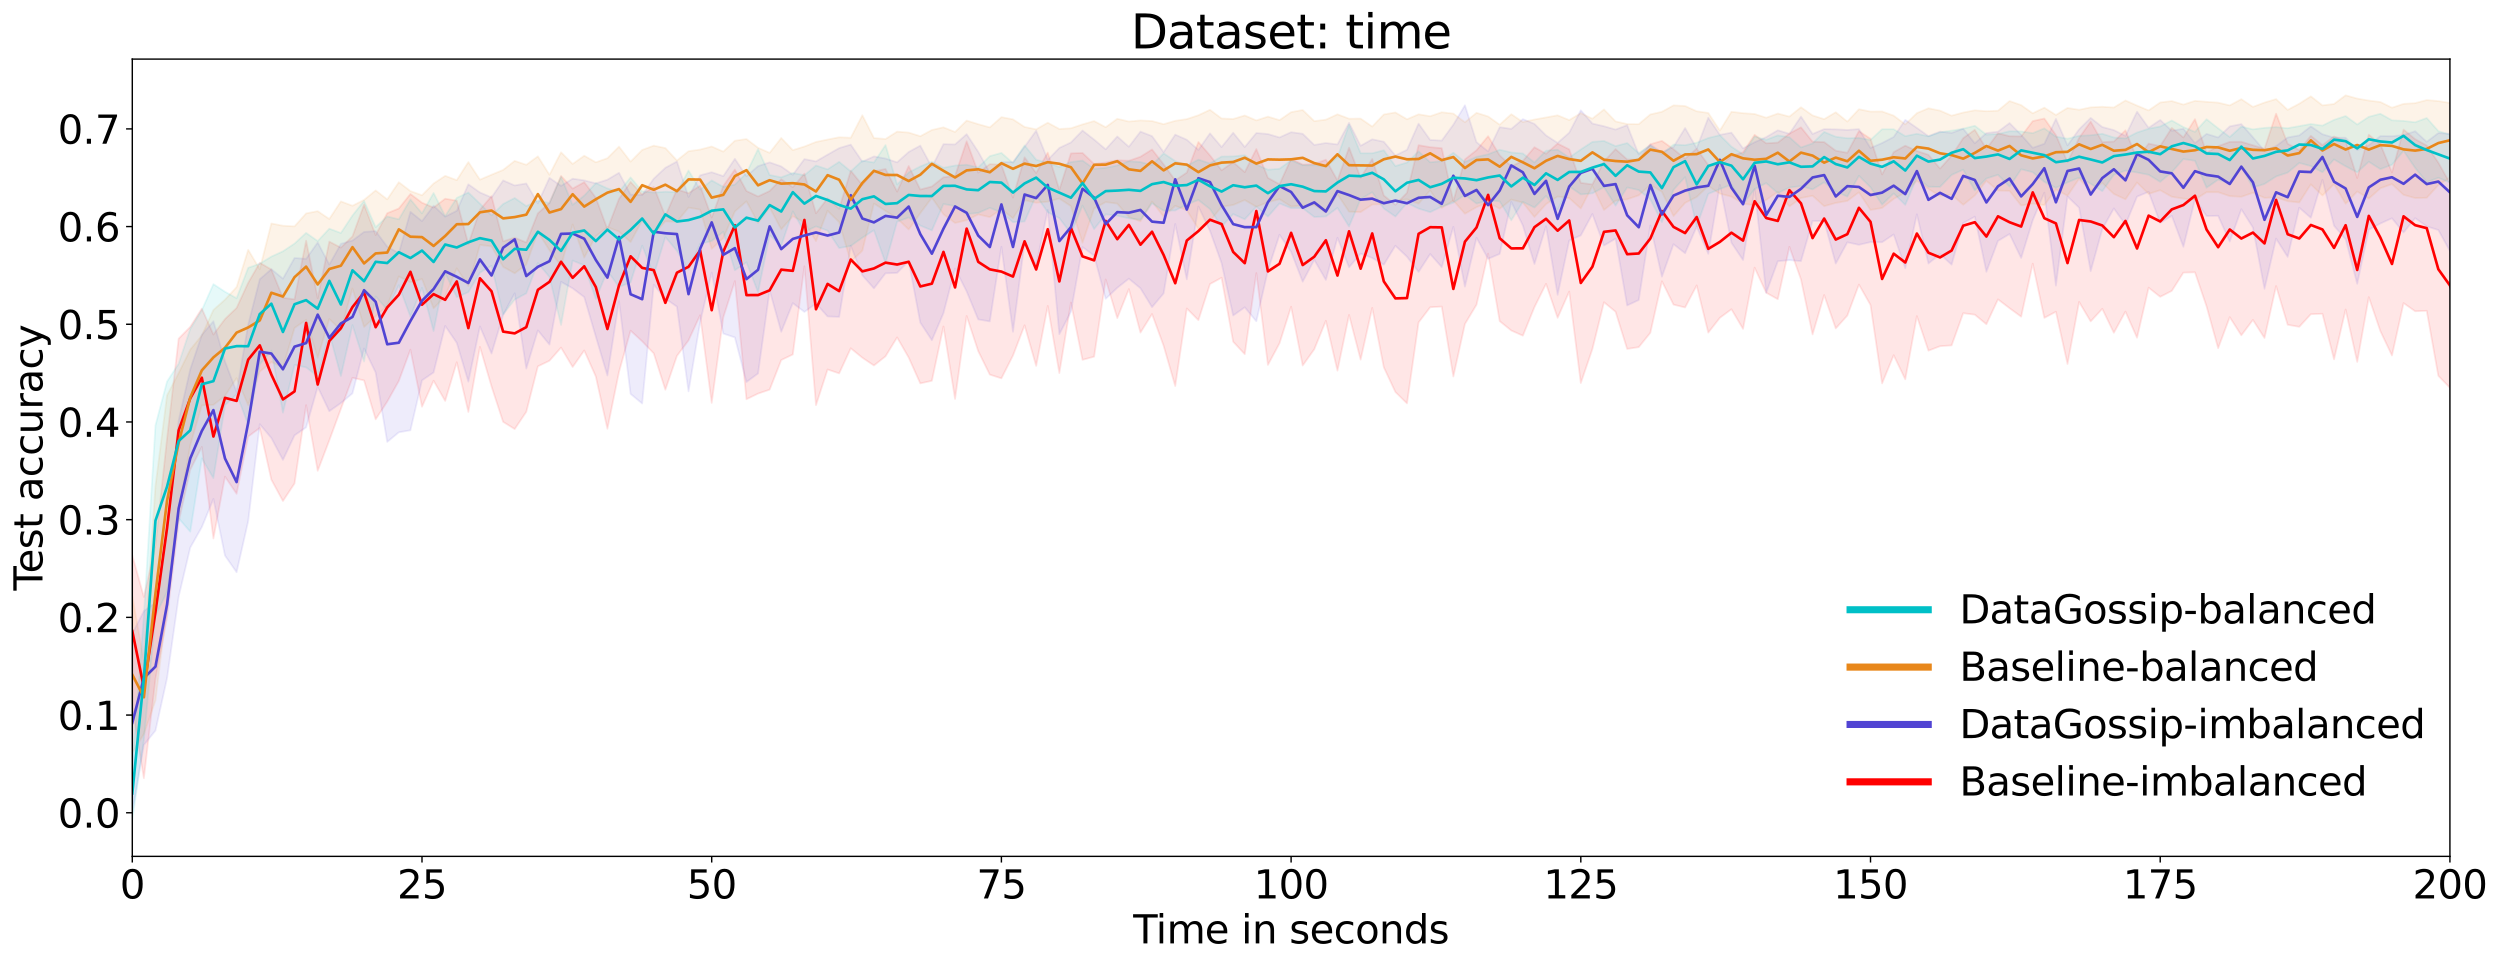 <?xml version="1.0" encoding="utf-8" standalone="no"?>
<!DOCTYPE svg PUBLIC "-//W3C//DTD SVG 1.1//EN"
  "http://www.w3.org/Graphics/SVG/1.1/DTD/svg11.dtd">
<svg xmlns:xlink="http://www.w3.org/1999/xlink" width="1407.43pt" height="542.884pt" viewBox="0 0 1407.43 542.884" xmlns="http://www.w3.org/2000/svg" version="1.1">
 <defs>
  <style type="text/css">*{stroke-linejoin: round; stroke-linecap: butt}</style>
 </defs>
 <g id="figure_1">
  <g id="patch_1">
   <path d="M 0 542.884 
L 1407.43 542.884 
L 1407.43 0 
L 0 0 
L 0 542.884 
z
" style="fill: none"/>
  </g>
  <g id="axes_1">
   <g id="patch_2">
    <path d="M 74.479 482.1 
L 1379.234 482.1 
L 1379.234 33.26 
L 74.479 33.26 
L 74.479 482.1 
z
" style="fill: none"/>
   </g>
   <g id="PolyCollection_1">
    <defs>
     <path id="mbabaa910b0" d="M 74.479 -230.241 
L 74.479 -144.934 
L 81.003 -104.756 
L 87.526 -160.889 
L 94.05 -195.384 
L 100.574 -248.942 
L 107.098 -278.408 
L 113.621 -291.3 
L 120.145 -239.748 
L 126.669 -274.554 
L 133.193 -264.89 
L 139.716 -297.132 
L 146.24 -301.948 
L 152.764 -272.875 
L 159.288 -260.817 
L 165.812 -270.699 
L 172.335 -314.795 
L 178.859 -277.818 
L 185.383 -294.96 
L 191.907 -312.686 
L 198.43 -330.214 
L 204.954 -328.731 
L 211.478 -306.817 
L 218.002 -316.778 
L 224.526 -328.432 
L 231.049 -346.039 
L 237.573 -313.92 
L 244.097 -328.552 
L 250.621 -317.171 
L 257.144 -338.956 
L 263.668 -310.967 
L 270.192 -347.608 
L 276.716 -325.361 
L 283.24 -305.393 
L 289.763 -301.331 
L 296.287 -311.041 
L 302.811 -336.637 
L 309.335 -339.799 
L 315.858 -347.204 
L 322.382 -336.266 
L 328.906 -345.59 
L 335.43 -330.944 
L 341.954 -301.497 
L 348.477 -333.49 
L 355.001 -356.744 
L 361.525 -350.739 
L 368.049 -343.948 
L 374.572 -323.478 
L 381.096 -342.522 
L 387.62 -351.246 
L 394.144 -365.435 
L 400.668 -316.069 
L 407.191 -364.221 
L 413.715 -384.636 
L 420.239 -318.127 
L 426.763 -321.293 
L 433.286 -323.518 
L 439.81 -340.188 
L 446.334 -343.321 
L 452.858 -392.981 
L 459.381 -314.787 
L 465.905 -334.881 
L 472.429 -332.676 
L 478.953 -346.815 
L 485.477 -341.502 
L 492 -337.118 
L 498.524 -342.289 
L 505.048 -352.93 
L 511.572 -341.595 
L 518.095 -327.048 
L 524.619 -328.507 
L 531.143 -359.075 
L 537.667 -318.295 
L 544.191 -364.99 
L 550.714 -345.216 
L 557.238 -331.994 
L 563.762 -329.876 
L 570.286 -342.735 
L 576.809 -359.744 
L 583.333 -336.899 
L 589.857 -370.653 
L 596.381 -332.861 
L 602.905 -372.592 
L 609.428 -340.314 
L 615.952 -342.085 
L 622.476 -385.564 
L 629 -363.777 
L 635.523 -380.138 
L 642.047 -355.625 
L 648.571 -366.107 
L 655.095 -348.222 
L 661.619 -325.562 
L 668.142 -369.228 
L 674.666 -362.636 
L 681.19 -382.974 
L 687.714 -386.524 
L 694.237 -350.528 
L 700.761 -343.493 
L 707.285 -389.175 
L 713.809 -337.439 
L 720.332 -349.618 
L 726.856 -370.205 
L 733.38 -337.111 
L 739.904 -346.264 
L 746.428 -362.276 
L 752.951 -334.206 
L 759.475 -365.584 
L 765.999 -340.428 
L 772.523 -369.559 
L 779.046 -336.12 
L 785.57 -322.201 
L 792.094 -315.794 
L 798.618 -361.351 
L 805.142 -369.917 
L 811.665 -370.292 
L 818.189 -330.929 
L 824.713 -360.455 
L 831.237 -371.335 
L 837.76 -400.108 
L 844.284 -362.096 
L 850.808 -356.81 
L 857.332 -353.906 
L 863.856 -369.994 
L 870.379 -383.095 
L 876.903 -363.957 
L 883.427 -378.734 
L 889.951 -327.241 
L 896.474 -346.383 
L 902.998 -372.734 
L 909.522 -367.383 
L 916.046 -346.447 
L 922.569 -347.454 
L 929.093 -355.525 
L 935.617 -384.544 
L 942.141 -371.393 
L 948.665 -369.782 
L 955.188 -382.199 
L 961.712 -355.623 
L 968.236 -363.964 
L 974.76 -368.79 
L 981.283 -357.719 
L 987.807 -392.201 
L 994.331 -378.069 
L 1000.855 -374.426 
L 1007.379 -403.945 
L 1013.902 -385.587 
L 1020.426 -354.612 
L 1026.95 -376.793 
L 1033.474 -357.992 
L 1039.997 -365.234 
L 1046.521 -382.682 
L 1053.045 -371.208 
L 1059.569 -327.045 
L 1066.093 -342.909 
L 1072.616 -329.326 
L 1079.14 -364.909 
L 1085.664 -345.466 
L 1092.188 -347.983 
L 1098.711 -348.442 
L 1105.235 -366.574 
L 1111.759 -365.737 
L 1118.283 -360.357 
L 1124.807 -374.361 
L 1131.33 -369.372 
L 1137.854 -364.604 
L 1144.378 -394.441 
L 1150.902 -363.922 
L 1157.425 -367.394 
L 1163.949 -337.966 
L 1170.473 -372.905 
L 1176.997 -361.933 
L 1183.521 -369.042 
L 1190.044 -355.535 
L 1196.568 -367.469 
L 1203.092 -352.738 
L 1209.616 -380.935 
L 1216.139 -375.78 
L 1222.663 -379.125 
L 1229.187 -389.416 
L 1235.711 -389.586 
L 1242.234 -370.416 
L 1248.758 -346.855 
L 1255.282 -364.356 
L 1261.806 -354.115 
L 1268.33 -362.794 
L 1274.853 -352.584 
L 1281.377 -381.85 
L 1287.901 -360.046 
L 1294.425 -358.893 
L 1300.948 -366.001 
L 1307.472 -366.244 
L 1313.996 -340.574 
L 1320.52 -368.649 
L 1327.044 -339.126 
L 1333.567 -375.607 
L 1340.091 -356.482 
L 1346.615 -342.751 
L 1353.139 -372.264 
L 1359.662 -367.665 
L 1366.186 -367.915 
L 1372.71 -331.34 
L 1379.234 -324.588 
L 1385.758 -308.953 
L 1392.281 -332.891 
L 1398.805 -437.192 
L 1398.805 -437.641 
L 1398.805 -437.641 
L 1392.281 -455.078 
L 1385.758 -422.374 
L 1379.234 -439.807 
L 1372.71 -451.304 
L 1366.186 -460.97 
L 1359.662 -464.546 
L 1353.139 -469.944 
L 1346.615 -445.81 
L 1340.091 -461.677 
L 1333.567 -467.074 
L 1327.044 -442.669 
L 1320.52 -463.526 
L 1313.996 -466.067 
L 1307.472 -461.176 
L 1300.948 -466.453 
L 1294.425 -458.346 
L 1287.901 -461.978 
L 1281.377 -478.867 
L 1274.853 -459.111 
L 1268.33 -461.105 
L 1261.806 -463.069 
L 1255.282 -463.011 
L 1248.758 -460.574 
L 1242.234 -456.897 
L 1235.711 -475.8 
L 1229.187 -465.485 
L 1222.663 -470.891 
L 1216.139 -460.636 
L 1209.616 -462.051 
L 1203.092 -453.25 
L 1196.568 -469.522 
L 1190.044 -463.188 
L 1183.521 -462.879 
L 1176.997 -474.457 
L 1170.473 -465.178 
L 1163.949 -451.611 
L 1157.425 -466.852 
L 1150.902 -476.163 
L 1144.378 -474.709 
L 1137.854 -466.081 
L 1131.33 -466.185 
L 1124.807 -467.856 
L 1118.283 -459.069 
L 1111.759 -469.818 
L 1105.235 -465.089 
L 1098.711 -455.232 
L 1092.188 -447.955 
L 1085.664 -455.736 
L 1079.14 -457.885 
L 1072.616 -460.864 
L 1066.093 -457.232 
L 1059.569 -444.661 
L 1053.045 -464.782 
L 1046.521 -469.087 
L 1039.997 -456.869 
L 1033.474 -458.043 
L 1026.95 -462.893 
L 1020.426 -463.095 
L 1013.902 -471.218 
L 1007.379 -467.667 
L 1000.855 -462.597 
L 994.331 -462.201 
L 987.807 -466.98 
L 981.283 -457.157 
L 974.76 -454.984 
L 968.236 -449.446 
L 961.712 -449.953 
L 955.188 -459.196 
L 948.665 -453.563 
L 942.141 -458.884 
L 935.617 -463.568 
L 929.093 -461.667 
L 922.569 -452.895 
L 916.046 -453.11 
L 909.522 -458.917 
L 902.998 -452.014 
L 896.474 -439.047 
L 889.951 -439.946 
L 883.427 -458.79 
L 876.903 -462.043 
L 870.379 -456.32 
L 863.856 -459.999 
L 857.332 -452.243 
L 850.808 -449.296 
L 844.284 -455.42 
L 837.76 -466.222 
L 831.237 -458.282 
L 824.713 -453.179 
L 818.189 -429.54 
L 811.665 -459.463 
L 805.142 -460.032 
L 798.618 -461.145 
L 792.094 -434.363 
L 785.57 -427.597 
L 779.046 -432.808 
L 772.523 -453.373 
L 765.999 -442.801 
L 759.475 -459.754 
L 752.951 -441.307 
L 746.428 -452.99 
L 739.904 -450.457 
L 733.38 -450.232 
L 726.856 -453.421 
L 720.332 -439.144 
L 713.809 -442.745 
L 707.285 -458.99 
L 700.761 -445.957 
L 694.237 -451.572 
L 687.714 -446.989 
L 681.19 -455.392 
L 674.666 -462.943 
L 668.142 -445.729 
L 661.619 -441.303 
L 655.095 -450.372 
L 648.571 -458.733 
L 642.047 -454.623 
L 635.523 -452.373 
L 629 -452.674 
L 622.476 -451.415 
L 615.952 -450.555 
L 609.428 -456.776 
L 602.905 -456.539 
L 596.381 -436.052 
L 589.857 -456.984 
L 583.333 -445.47 
L 576.809 -454.302 
L 570.286 -431.628 
L 563.762 -450.087 
L 557.238 -450.488 
L 550.714 -445.728 
L 544.191 -463.341 
L 537.667 -443.862 
L 531.143 -443.072 
L 524.619 -437.877 
L 518.095 -436.179 
L 511.572 -449.419 
L 505.048 -434.991 
L 498.524 -447.761 
L 492 -446.381 
L 485.477 -438.73 
L 478.953 -446.726 
L 472.429 -425.339 
L 465.905 -431.223 
L 459.381 -422.795 
L 452.858 -445.131 
L 446.334 -437.495 
L 439.81 -441.973 
L 433.286 -435.347 
L 426.763 -432.256 
L 420.239 -435.355 
L 413.715 -447.441 
L 407.191 -438.2 
L 400.668 -420.429 
L 394.144 -438.331 
L 387.62 -434.155 
L 381.096 -436.227 
L 374.572 -421.305 
L 368.049 -437.675 
L 361.525 -433.414 
L 355.001 -440.465 
L 348.477 -430.9 
L 341.954 -413.838 
L 335.43 -431.587 
L 328.906 -440.321 
L 322.382 -436.702 
L 315.858 -443.828 
L 309.335 -428.642 
L 302.811 -422.795 
L 296.287 -406.374 
L 289.763 -409.067 
L 283.24 -407.014 
L 276.716 -432.425 
L 270.192 -424.79 
L 263.668 -405.364 
L 257.144 -429.89 
L 250.621 -431.028 
L 244.097 -426.028 
L 237.573 -428.746 
L 231.049 -433.672 
L 224.526 -425.504 
L 218.002 -422.854 
L 211.478 -410.549 
L 204.954 -427.651 
L 198.43 -409.808 
L 191.907 -403.477 
L 185.383 -406.873 
L 178.859 -374.996 
L 172.335 -407.387 
L 165.812 -374.371 
L 159.288 -375.232 
L 152.764 -391.149 
L 146.24 -394.957 
L 139.716 -383.662 
L 133.193 -369.508 
L 126.669 -363.265 
L 120.145 -354.533 
L 113.621 -369.165 
L 107.098 -358.867 
L 100.574 -352.228 
L 94.05 -296.026 
L 87.526 -235.914 
L 81.003 -206.821 
L 74.479 -230.241 
z
" style="stroke: #ff0000; stroke-opacity: 0.1"/>
    </defs>
    <g clip-path="url(#p6af00a6308)">
     <use xlink:href="#mbabaa910b0" x="0" y="542.884" style="fill: #ff0000; fill-opacity: 0.1; stroke: #ff0000; stroke-opacity: 0.1"/>
    </g>
   </g>
   <g id="PolyCollection_2">
    <path d="M 74.479 356.647 
L 74.479 457.228 
L 81.003 419.383 
L 87.526 411.308 
L 94.05 381.786 
L 100.574 335.968 
L 107.098 308.282 
L 113.621 296.746 
L 120.145 280.899 
L 126.669 312.786 
L 133.193 322.15 
L 139.716 293.4 
L 146.24 238.799 
L 152.764 246.557 
L 159.288 258.906 
L 165.812 245.083 
L 172.335 240.586 
L 178.859 217.806 
L 185.383 231.493 
L 191.907 226.904 
L 198.43 221.466 
L 204.954 196.195 
L 211.478 209.699 
L 218.002 248.805 
L 224.526 243.378 
L 231.049 242.24 
L 237.573 214.144 
L 244.097 209.681 
L 250.621 183.49 
L 257.144 193.005 
L 263.668 214.859 
L 270.192 183.774 
L 276.716 199.028 
L 283.24 177.339 
L 289.763 165.123 
L 296.287 207.496 
L 302.811 186.014 
L 309.335 193.989 
L 315.858 158.677 
L 322.382 162.32 
L 328.906 167.253 
L 335.43 189.475 
L 341.954 211.394 
L 348.477 169.532 
L 355.001 221.763 
L 361.525 227.168 
L 368.049 160.31 
L 374.572 168.139 
L 381.096 172.626 
L 387.62 220.345 
L 394.144 181.46 
L 400.668 153.435 
L 407.191 187.775 
L 413.715 189.96 
L 420.239 215.081 
L 426.763 210.255 
L 433.286 163.485 
L 439.81 186.794 
L 446.334 170.64 
L 452.858 175.613 
L 459.381 170.877 
L 465.905 178.138 
L 472.429 178.407 
L 478.953 138.38 
L 485.477 155.013 
L 492 162.345 
L 498.524 153.867 
L 505.048 153.651 
L 511.572 147.036 
L 518.095 181.596 
L 524.619 191.522 
L 531.143 176.311 
L 537.667 151.156 
L 544.191 164.055 
L 550.714 179.823 
L 557.238 180.941 
L 563.762 138.938 
L 570.286 186.777 
L 576.809 136.38 
L 583.333 149.461 
L 589.857 118.192 
L 596.381 188.125 
L 602.905 175.532 
L 609.428 139.07 
L 615.952 143.953 
L 622.476 168.218 
L 629 162.008 
L 635.523 156.892 
L 642.047 162.28 
L 648.571 172.925 
L 655.095 165.159 
L 661.619 126.12 
L 668.142 157.238 
L 674.666 116.276 
L 681.19 129.958 
L 687.714 148.128 
L 694.237 177.617 
L 700.761 172.986 
L 707.285 180.876 
L 713.809 152.163 
L 720.332 132.142 
L 726.856 141.745 
L 733.38 158.576 
L 739.904 146.277 
L 746.428 157.608 
L 752.951 133.858 
L 759.475 150.458 
L 765.999 142.742 
L 772.523 145.228 
L 779.046 149.016 
L 785.57 138.347 
L 792.094 144.528 
L 798.618 153.083 
L 805.142 143.003 
L 811.665 150.376 
L 818.189 127.725 
L 824.713 161.358 
L 831.237 133.865 
L 837.76 145.703 
L 844.284 142.962 
L 850.808 113.704 
L 857.332 126.952 
L 863.856 148.61 
L 870.379 127.372 
L 876.903 165.968 
L 883.427 135.381 
L 889.951 132.53 
L 896.474 120.469 
L 902.998 138.244 
L 909.522 134.342 
L 916.046 171.962 
L 922.569 168.911 
L 929.093 126.935 
L 935.617 155.753 
L 942.141 137.484 
L 948.665 142.559 
L 955.188 127.589 
L 961.712 142.901 
L 968.236 104.058 
L 974.76 136.68 
L 981.283 146.402 
L 987.807 106.595 
L 994.331 164.814 
L 1000.855 147.076 
L 1007.379 146.416 
L 1013.902 147.006 
L 1020.426 124.384 
L 1026.95 124.447 
L 1033.474 148.384 
L 1039.997 136.409 
L 1046.521 137.829 
L 1053.045 136.282 
L 1059.569 136.355 
L 1066.093 131.985 
L 1072.616 151.037 
L 1079.14 120.66 
L 1085.664 148.349 
L 1092.188 143.057 
L 1098.711 148.996 
L 1105.235 125.593 
L 1111.759 121.989 
L 1118.283 152.981 
L 1124.807 135.641 
L 1131.33 131.752 
L 1137.854 145.242 
L 1144.378 124.017 
L 1150.902 108.48 
L 1157.425 160.826 
L 1163.949 110.65 
L 1170.473 116.914 
L 1176.997 152.667 
L 1183.521 129.001 
L 1190.044 117.343 
L 1196.568 126.526 
L 1203.092 110.694 
L 1209.616 107.994 
L 1216.139 125.486 
L 1222.663 121.511 
L 1229.187 138.939 
L 1235.711 112.183 
L 1242.234 121.6 
L 1248.758 121.496 
L 1255.282 136.007 
L 1261.806 117.784 
L 1268.33 128.084 
L 1274.853 162.609 
L 1281.377 134.36 
L 1287.901 144.634 
L 1294.425 116.935 
L 1300.948 122.594 
L 1307.472 101.185 
L 1313.996 127.089 
L 1320.52 134.684 
L 1327.044 159.761 
L 1333.567 129.292 
L 1340.091 125.817 
L 1346.615 122.865 
L 1353.139 130.919 
L 1359.662 122.807 
L 1366.186 127.436 
L 1372.71 129.501 
L 1379.234 141.298 
L 1385.758 133.213 
L 1392.281 118.838 
L 1398.805 137.631 
L 1405.329 123.902 
L 1411.853 118.417 
L 1418.376 122.064 
L 1424.9 139.923 
L 1431.424 133.453 
L 1437.948 115.199 
L 1444.472 125.913 
L 1450.995 163.623 
L 1457.519 134.96 
L 1464.043 141.568 
L 1470.567 137.743 
L 1477.09 123.99 
L 1483.614 150.849 
L 1490.138 146.659 
L 1496.662 135.253 
L 1503.185 127.295 
L 1509.709 139.001 
L 1516.233 125.821 
L 1522.757 108.598 
L 1529.281 149.887 
L 1535.804 149.622 
L 1542.328 139.172 
L 1548.852 122.835 
L 1555.376 126.692 
L 1561.899 120.723 
L 1568.423 109.201 
L 1574.947 127.297 
L 1581.471 145.887 
L 1587.995 132.771 
L 1594.518 135.336 
L 1601.042 130.942 
L 1607.566 120.206 
L 1614.09 119.143 
L 1620.613 129.044 
L 1627.137 144.892 
L 1633.661 130.652 
L 1640.185 154.049 
L 1646.709 130.519 
L 1653.232 129.841 
L 1659.756 146.405 
L 1666.28 142.7 
L 1672.804 127.046 
L 1679.327 191.901 
L 1685.851 152.917 
L 1692.375 134.361 
L 1698.899 122.946 
L 1705.422 116.195 
L 1711.946 167.232 
L 1718.47 137.214 
L 1724.994 147.761 
L 1731.518 124.857 
L 1738.041 141.833 
L 1744.565 122.311 
L 1751.089 130.317 
L 1757.613 186.345 
L 1764.136 224.941 
L 1770.66 214.58 
L 1777.184 153.526 
L 1777.184 148.892 
L 1777.184 148.892 
L 1770.66 144.131 
L 1764.136 127.675 
L 1757.613 79.73 
L 1751.089 71.78 
L 1744.565 77.74 
L 1738.041 75.705 
L 1731.518 75.948 
L 1724.994 75.143 
L 1718.47 73.612 
L 1711.946 81.418 
L 1705.422 75.459 
L 1698.899 76.206 
L 1692.375 69.409 
L 1685.851 77.799 
L 1679.327 89.309 
L 1672.804 74.634 
L 1666.28 70.758 
L 1659.756 77.8 
L 1653.232 73.819 
L 1646.709 73.415 
L 1640.185 79.245 
L 1633.661 83.227 
L 1627.137 63.262 
L 1620.613 70.853 
L 1614.09 77.146 
L 1607.566 66.891 
L 1601.042 75.533 
L 1594.518 71.976 
L 1587.995 72.495 
L 1581.471 72.843 
L 1574.947 72.557 
L 1568.423 76.418 
L 1561.899 77.712 
L 1555.376 76.574 
L 1548.852 69.302 
L 1542.328 63.504 
L 1535.804 76.357 
L 1529.281 69.349 
L 1522.757 65.802 
L 1516.233 68.991 
L 1509.709 69.333 
L 1503.185 73.944 
L 1496.662 69.088 
L 1490.138 67.154 
L 1483.614 67.397 
L 1477.09 78.042 
L 1470.567 76.394 
L 1464.043 71.256 
L 1457.519 70.161 
L 1450.995 77.734 
L 1444.472 76.202 
L 1437.948 74.064 
L 1431.424 71.681 
L 1424.9 74.71 
L 1418.376 72.268 
L 1411.853 77.3 
L 1405.329 80.918 
L 1398.805 77.975 
L 1392.281 74.195 
L 1385.758 75.662 
L 1379.234 75.298 
L 1372.71 74.907 
L 1366.186 79.832 
L 1359.662 73.859 
L 1353.139 76.04 
L 1346.615 76.691 
L 1340.091 76.585 
L 1333.567 81.718 
L 1327.044 84.445 
L 1320.52 77.533 
L 1313.996 77.495 
L 1307.472 75.568 
L 1300.948 71.14 
L 1294.425 76.231 
L 1287.901 77.396 
L 1281.377 82.193 
L 1274.853 84.874 
L 1268.33 77.253 
L 1261.806 69.859 
L 1255.282 71.146 
L 1248.758 77.371 
L 1242.234 75.371 
L 1235.711 80.526 
L 1229.187 72.465 
L 1222.663 73.634 
L 1216.139 67.537 
L 1209.616 71.964 
L 1203.092 62.848 
L 1196.568 76.51 
L 1190.044 73.241 
L 1183.521 71.498 
L 1176.997 66.367 
L 1170.473 72.809 
L 1163.949 81.854 
L 1157.425 66.921 
L 1150.902 80.929 
L 1144.378 83.218 
L 1137.854 75.888 
L 1131.33 69.293 
L 1124.807 74.118 
L 1118.283 74.929 
L 1111.759 80.659 
L 1105.235 72.473 
L 1098.711 74.838 
L 1092.188 74.089 
L 1085.664 76.646 
L 1079.14 71.999 
L 1072.616 67.488 
L 1066.093 77.08 
L 1059.569 80.522 
L 1053.045 83.306 
L 1046.521 72.664 
L 1039.997 73.169 
L 1033.474 72.813 
L 1026.95 72.694 
L 1020.426 75.425 
L 1013.902 65.608 
L 1007.379 75.297 
L 1000.855 73.333 
L 994.331 77.173 
L 987.807 80.053 
L 981.283 83.503 
L 974.76 74.679 
L 968.236 75.907 
L 961.712 66.259 
L 955.188 83.464 
L 948.665 72.079 
L 942.141 82.726 
L 935.617 85.688 
L 929.093 81.389 
L 922.569 86.947 
L 916.046 70.462 
L 909.522 72.947 
L 902.998 71.069 
L 896.474 69.554 
L 889.951 62.131 
L 883.427 74.701 
L 876.903 80.438 
L 870.379 76.221 
L 863.856 69.746 
L 857.332 67.071 
L 850.808 72.575 
L 844.284 71.585 
L 837.76 85.238 
L 831.237 80.014 
L 824.713 59.272 
L 818.189 70.192 
L 811.665 79.145 
L 805.142 78.763 
L 798.618 69.585 
L 792.094 84.319 
L 785.57 87.545 
L 779.046 79.79 
L 772.523 78.43 
L 765.999 82.06 
L 759.475 69.173 
L 752.951 81.308 
L 746.428 80.505 
L 739.904 81.605 
L 733.38 75.319 
L 726.856 74.419 
L 720.332 77.38 
L 713.809 75.454 
L 707.285 74.88 
L 700.761 82.77 
L 694.237 74.718 
L 687.714 82.79 
L 681.19 75.077 
L 674.666 84.392 
L 668.142 78.674 
L 661.619 75.796 
L 655.095 85.647 
L 648.571 76.629 
L 642.047 74.094 
L 635.523 82.627 
L 629 76.821 
L 622.476 84.062 
L 615.952 78.567 
L 609.428 73.493 
L 602.905 80.19 
L 596.381 83.277 
L 589.857 90.014 
L 583.333 73.581 
L 576.809 82.632 
L 570.286 91.268 
L 563.762 91.232 
L 557.238 97.215 
L 550.714 85.432 
L 544.191 75.533 
L 537.667 81.306 
L 531.143 81.156 
L 524.619 94.094 
L 518.095 81.984 
L 511.572 85.554 
L 505.048 91.398 
L 498.524 89.236 
L 492 88.056 
L 485.477 91.019 
L 478.953 81.409 
L 472.429 83.376 
L 465.905 87.074 
L 459.381 90.862 
L 452.858 89.559 
L 446.334 98.376 
L 439.81 93.687 
L 433.286 91.413 
L 426.763 93.512 
L 420.239 99.179 
L 413.715 89.401 
L 407.191 99.16 
L 400.668 96.953 
L 394.144 98.704 
L 387.62 110.846 
L 381.096 90.919 
L 374.572 94.485 
L 368.049 100.594 
L 361.525 109.739 
L 355.001 109.536 
L 348.477 97.271 
L 341.954 101.162 
L 335.43 103.233 
L 328.906 101.54 
L 322.382 100.602 
L 315.858 104.637 
L 309.335 100.125 
L 302.811 114.42 
L 296.287 103.291 
L 289.763 104.4 
L 283.24 101.578 
L 276.716 111.133 
L 270.192 108.363 
L 263.668 103.757 
L 257.144 118.654 
L 250.621 121.97 
L 244.097 115.774 
L 237.573 124.469 
L 231.049 119.212 
L 224.526 142.509 
L 218.002 138.821 
L 211.478 130.098 
L 204.954 130.553 
L 198.43 135.403 
L 191.907 137.266 
L 185.383 148.923 
L 178.859 136.485 
L 172.335 145.729 
L 165.812 145.228 
L 159.288 156.878 
L 152.764 151.496 
L 146.24 157.183 
L 139.716 182.754 
L 133.193 220.642 
L 126.669 203.443 
L 120.145 180.844 
L 113.621 188.485 
L 107.098 207.883 
L 100.574 236.586 
L 94.05 298.927 
L 87.526 339.236 
L 81.003 344.003 
L 74.479 356.647 
z
" clip-path="url(#p6af00a6308)" style="fill: #5144d3; fill-opacity: 0.1; stroke: #5144d3; stroke-opacity: 0.1"/>
   </g>
   <g id="PolyCollection_3">
    <defs>
     <path id="m4bebe428d0" d="M 74.479 -207.196 
L 74.479 -118.953 
L 81.003 -129.664 
L 87.526 -148.438 
L 94.05 -201.705 
L 100.574 -254.252 
L 107.098 -292.181 
L 113.621 -314.662 
L 120.145 -314.978 
L 126.669 -319.995 
L 133.193 -330.012 
L 139.716 -314.815 
L 146.24 -333.629 
L 152.764 -339.076 
L 159.288 -336.042 
L 165.812 -358.247 
L 172.335 -362.832 
L 178.859 -341.464 
L 185.383 -363.292 
L 191.907 -357.071 
L 198.43 -380.444 
L 204.954 -358.807 
L 211.478 -364.77 
L 218.002 -370.753 
L 224.526 -387.239 
L 231.049 -383.958 
L 237.573 -385.826 
L 244.097 -369.295 
L 250.621 -376.165 
L 257.144 -391.831 
L 263.668 -381.836 
L 270.192 -405.006 
L 276.716 -404.175 
L 283.24 -392.665 
L 289.763 -389.028 
L 296.287 -393.984 
L 302.811 -412.339 
L 309.335 -402.001 
L 315.858 -393.152 
L 322.382 -416.508 
L 328.906 -397.918 
L 335.43 -409.89 
L 341.954 -415.039 
L 348.477 -412.521 
L 355.001 -406.598 
L 361.525 -418.766 
L 368.049 -411.237 
L 374.572 -418.291 
L 381.096 -418.009 
L 387.62 -426.012 
L 394.144 -424.894 
L 400.668 -402.816 
L 407.191 -408.839 
L 413.715 -423.849 
L 420.239 -429.537 
L 426.763 -417.407 
L 433.286 -426.073 
L 439.81 -413.795 
L 446.334 -421.159 
L 452.858 -417.672 
L 459.381 -407.172 
L 465.905 -424.214 
L 472.429 -417.807 
L 478.953 -395.465 
L 485.477 -401.757 
L 492 -428.281 
L 498.524 -424.168 
L 505.048 -419.945 
L 511.572 -413.69 
L 518.095 -422.868 
L 524.619 -431.598 
L 531.143 -422.267 
L 537.667 -417.361 
L 544.191 -418.91 
L 550.714 -422.167 
L 557.238 -420.669 
L 563.762 -425.073 
L 570.286 -420.003 
L 576.809 -430.149 
L 583.333 -428.758 
L 589.857 -429.368 
L 596.381 -431.119 
L 602.905 -426.802 
L 609.428 -406.258 
L 615.952 -425.497 
L 622.476 -429.126 
L 629 -428.262 
L 635.523 -420.667 
L 642.047 -418.264 
L 648.571 -429.38 
L 655.095 -420.951 
L 661.619 -426.999 
L 668.142 -424.542 
L 674.666 -413.958 
L 681.19 -418.475 
L 687.714 -426.488 
L 694.237 -427.495 
L 700.761 -430.267 
L 707.285 -426.46 
L 713.809 -429.046 
L 720.332 -430.748 
L 726.856 -426.626 
L 733.38 -427.117 
L 739.904 -427.416 
L 746.428 -423.275 
L 752.951 -433.496 
L 759.475 -423.693 
L 765.999 -423.466 
L 772.523 -427.738 
L 779.046 -427.986 
L 785.57 -429.89 
L 792.094 -430.677 
L 798.618 -428.22 
L 805.142 -435.693 
L 811.665 -425.791 
L 818.189 -429.992 
L 824.713 -422.552 
L 831.237 -426.244 
L 837.76 -428.958 
L 844.284 -425.372 
L 850.808 -430.528 
L 857.332 -428.831 
L 863.856 -420.708 
L 870.379 -427.968 
L 876.903 -432.244 
L 883.427 -431.357 
L 889.951 -425.496 
L 896.474 -438.158 
L 902.998 -424.674 
L 909.522 -429.925 
L 916.046 -430.685 
L 922.569 -432.921 
L 929.093 -438.83 
L 935.617 -434.887 
L 942.141 -421.214 
L 948.665 -428.678 
L 955.188 -431.977 
L 961.712 -438.193 
L 968.236 -433.889 
L 974.76 -432.187 
L 981.283 -428.341 
L 987.807 -427.194 
L 994.331 -430.33 
L 1000.855 -434.891 
L 1007.379 -426.663 
L 1013.902 -431.419 
L 1020.426 -432.691 
L 1026.95 -426.818 
L 1033.474 -428.629 
L 1039.997 -429.782 
L 1046.521 -434.647 
L 1053.045 -424.667 
L 1059.569 -425.818 
L 1066.093 -430.925 
L 1072.616 -434.488 
L 1079.14 -441.101 
L 1085.664 -436.512 
L 1092.188 -432.565 
L 1098.711 -433.375 
L 1105.235 -427.586 
L 1111.759 -432.847 
L 1118.283 -441.056 
L 1124.807 -435.584 
L 1131.33 -435.43 
L 1137.854 -427.163 
L 1144.378 -428.302 
L 1150.902 -427.437 
L 1157.425 -436.236 
L 1163.949 -432.693 
L 1170.473 -442.227 
L 1176.997 -435.516 
L 1183.521 -439.946 
L 1190.044 -433.694 
L 1196.568 -430.684 
L 1203.092 -440.151 
L 1209.616 -433.722 
L 1216.139 -435.803 
L 1222.663 -432.11 
L 1229.187 -431.097 
L 1235.711 -430.488 
L 1242.234 -434.699 
L 1248.758 -434.698 
L 1255.282 -432.493 
L 1261.806 -432.081 
L 1268.33 -434.37 
L 1274.853 -431.513 
L 1281.377 -431.794 
L 1287.901 -429.608 
L 1294.425 -428.89 
L 1300.948 -439.105 
L 1307.472 -432.797 
L 1313.996 -439.284 
L 1320.52 -428.202 
L 1327.044 -435.121 
L 1333.567 -431.059 
L 1340.091 -436.893 
L 1346.615 -439.254 
L 1353.139 -433.198 
L 1359.662 -431.378 
L 1366.186 -431.549 
L 1372.71 -438.704 
L 1379.234 -442.882 
L 1385.758 -443.768 
L 1392.281 -485.362 
L 1398.805 -484.242 
L 1398.805 -486.933 
L 1398.805 -486.933 
L 1392.281 -487.429 
L 1385.758 -488.045 
L 1379.234 -484.923 
L 1372.71 -485.987 
L 1366.186 -486.542 
L 1359.662 -484.826 
L 1353.139 -484.408 
L 1346.615 -482.233 
L 1340.091 -485.454 
L 1333.567 -486.264 
L 1327.044 -487.407 
L 1320.52 -489.222 
L 1313.996 -484.343 
L 1307.472 -483.545 
L 1300.948 -488.667 
L 1294.425 -484.508 
L 1287.901 -481.03 
L 1281.377 -487.094 
L 1274.853 -485.153 
L 1268.33 -482.705 
L 1261.806 -487.055 
L 1255.282 -483.535 
L 1248.758 -485.108 
L 1242.234 -485.556 
L 1235.711 -486.114 
L 1229.187 -483.997 
L 1222.663 -485.999 
L 1216.139 -485.209 
L 1209.616 -480.711 
L 1203.092 -483.439 
L 1196.568 -486.316 
L 1190.044 -482.364 
L 1183.521 -482.774 
L 1176.997 -482.462 
L 1170.473 -481.065 
L 1163.949 -482.117 
L 1157.425 -478.142 
L 1150.902 -482.283 
L 1144.378 -479.091 
L 1137.854 -483.716 
L 1131.33 -486.005 
L 1124.807 -480.559 
L 1118.283 -480.28 
L 1111.759 -480.782 
L 1105.235 -479.523 
L 1098.711 -477.758 
L 1092.188 -480.603 
L 1085.664 -481.933 
L 1079.14 -479.19 
L 1072.616 -472.863 
L 1066.093 -477.77 
L 1059.569 -480.127 
L 1053.045 -480.08 
L 1046.521 -481.384 
L 1039.997 -474.441 
L 1033.474 -479.688 
L 1026.95 -475.808 
L 1020.426 -477.892 
L 1013.902 -482.511 
L 1007.379 -477.254 
L 1000.855 -478.958 
L 994.331 -476.61 
L 987.807 -478.714 
L 981.283 -479.166 
L 974.76 -479.953 
L 968.236 -469.396 
L 961.712 -479.303 
L 955.188 -480.253 
L 948.665 -483.212 
L 942.141 -483.565 
L 935.617 -479.957 
L 929.093 -478.467 
L 922.569 -472.979 
L 916.046 -473.054 
L 909.522 -474.535 
L 902.998 -481.274 
L 896.474 -476.074 
L 889.951 -479.178 
L 883.427 -475.282 
L 876.903 -477.967 
L 870.379 -476.761 
L 863.856 -475.615 
L 857.332 -474.17 
L 850.808 -478.6 
L 844.284 -472.687 
L 837.76 -477.343 
L 831.237 -479.365 
L 824.713 -474.062 
L 818.189 -478.944 
L 811.665 -479.676 
L 805.142 -477.457 
L 798.618 -478.535 
L 792.094 -475.731 
L 785.57 -479.581 
L 779.046 -478.438 
L 772.523 -471.626 
L 765.999 -476.117 
L 759.475 -476.059 
L 752.951 -478.536 
L 746.428 -475.501 
L 739.904 -474.698 
L 733.38 -480.959 
L 726.856 -479.744 
L 720.332 -475.252 
L 713.809 -477.233 
L 707.285 -475.093 
L 700.761 -477.872 
L 694.237 -475.899 
L 687.714 -476.176 
L 681.19 -481.06 
L 674.666 -477.99 
L 668.142 -475.845 
L 661.619 -474.867 
L 655.095 -472.975 
L 648.571 -474.743 
L 642.047 -475.085 
L 635.523 -474.475 
L 629 -476.018 
L 622.476 -471.263 
L 615.952 -474.732 
L 609.428 -472.846 
L 602.905 -470.664 
L 596.381 -470.268 
L 589.857 -473.811 
L 583.333 -470.073 
L 576.809 -471.415 
L 570.286 -475.704 
L 563.762 -476.937 
L 557.238 -471.166 
L 550.714 -472.986 
L 544.191 -475.008 
L 537.667 -468.577 
L 531.143 -471.203 
L 524.619 -469.701 
L 518.095 -466.19 
L 511.572 -468.251 
L 505.048 -468.788 
L 498.524 -464.625 
L 492 -465.179 
L 485.477 -478.008 
L 478.953 -465.328 
L 472.429 -465.607 
L 465.905 -464.31 
L 459.381 -462.971 
L 452.858 -460.384 
L 446.334 -458.362 
L 439.81 -465.202 
L 433.286 -456.836 
L 426.763 -459.691 
L 420.239 -464.611 
L 413.715 -463.657 
L 407.191 -457.534 
L 400.668 -460.412 
L 394.144 -458.679 
L 387.62 -457.757 
L 381.096 -452.542 
L 374.572 -459.537 
L 368.049 -460.886 
L 361.525 -458.462 
L 355.001 -451.861 
L 348.477 -460.343 
L 341.954 -453.804 
L 335.43 -451.507 
L 328.906 -455.228 
L 322.382 -450.584 
L 315.858 -457.153 
L 309.335 -444.488 
L 302.811 -454.859 
L 296.287 -450.104 
L 289.763 -452.307 
L 283.24 -447.217 
L 276.716 -444.518 
L 270.192 -441.728 
L 263.668 -451.652 
L 257.144 -441.455 
L 250.621 -443.899 
L 244.097 -439.553 
L 237.573 -432.971 
L 231.049 -435.313 
L 224.526 -440.309 
L 218.002 -430.65 
L 211.478 -435.674 
L 204.954 -430.366 
L 198.43 -427.053 
L 191.907 -429.508 
L 185.383 -419.602 
L 178.859 -424.019 
L 172.335 -422.734 
L 165.812 -415.446 
L 159.288 -415.808 
L 152.764 -417.082 
L 146.24 -391.35 
L 139.716 -402.25 
L 133.193 -381.245 
L 126.669 -374.201 
L 120.145 -368.358 
L 113.621 -354.083 
L 107.098 -346.037 
L 100.574 -332.883 
L 94.05 -320.348 
L 87.526 -269.336 
L 81.003 -171.03 
L 74.479 -207.196 
z
" style="stroke: #e8871a; stroke-opacity: 0.1"/>
    </defs>
    <g clip-path="url(#p6af00a6308)">
     <use xlink:href="#m4bebe428d0" x="0" y="542.884" style="fill: #e8871a; fill-opacity: 0.1; stroke: #e8871a; stroke-opacity: 0.1"/>
    </g>
   </g>
   <g id="PolyCollection_4">
    <path d="M 74.479 431.676 
L 74.479 461.698 
L 81.003 416.572 
L 87.526 346.747 
L 94.05 333.117 
L 100.574 291.789 
L 107.098 299.31 
L 113.621 258.033 
L 120.145 269.189 
L 126.669 228.198 
L 133.193 221.835 
L 139.716 239.02 
L 146.24 205.136 
L 152.764 197.468 
L 159.288 232.308 
L 165.812 205.427 
L 172.335 206.81 
L 178.859 211.863 
L 185.383 187.481 
L 191.907 211.667 
L 198.43 183.024 
L 204.954 203.502 
L 211.478 166.865 
L 218.002 174.314 
L 224.526 160.548 
L 231.049 178.262 
L 237.573 162.022 
L 244.097 186.348 
L 250.621 153.707 
L 257.144 167.24 
L 263.668 164.459 
L 270.192 153.463 
L 276.716 149.609 
L 283.24 177.037 
L 289.763 168.667 
L 296.287 165.139 
L 302.811 148.052 
L 309.335 155.89 
L 315.858 182.927 
L 322.382 146.698 
L 328.906 149.368 
L 335.43 168.304 
L 341.954 152.503 
L 348.477 161.549 
L 355.001 159.004 
L 361.525 138.321 
L 368.049 154.812 
L 374.572 133.468 
L 381.096 141.2 
L 387.62 151.812 
L 394.144 137.326 
L 400.668 135.664 
L 407.191 130.509 
L 413.715 152.148 
L 420.239 147.652 
L 426.763 164.486 
L 433.286 132.4 
L 439.81 138.333 
L 446.334 118.997 
L 452.858 130.599 
L 459.381 127.444 
L 465.905 129.836 
L 472.429 139.646 
L 478.953 138.431 
L 485.477 133.831 
L 492 129.596 
L 498.524 148.01 
L 505.048 124.83 
L 511.572 122.423 
L 518.095 126.986 
L 524.619 129.698 
L 531.143 114.846 
L 537.667 116.001 
L 544.191 120.51 
L 550.714 119.868 
L 557.238 117.02 
L 563.762 119.541 
L 570.286 125.099 
L 576.809 124.669 
L 583.333 110.097 
L 589.857 119.488 
L 596.381 122.817 
L 602.905 131.373 
L 609.428 115.746 
L 615.952 128.964 
L 622.476 120.656 
L 629 121.449 
L 635.523 122.914 
L 642.047 123.709 
L 648.571 114.43 
L 655.095 118.622 
L 661.619 118.49 
L 668.142 115.109 
L 674.666 112.596 
L 681.19 117.696 
L 687.714 127.558 
L 694.237 120.508 
L 700.761 123.469 
L 707.285 116.32 
L 713.809 121.955 
L 720.332 114.512 
L 726.856 117.176 
L 733.38 117.179 
L 739.904 122.147 
L 746.428 121.861 
L 752.951 117.035 
L 759.475 127.492 
L 765.999 112.089 
L 772.523 108.237 
L 779.046 117.385 
L 785.57 121.89 
L 792.094 114.243 
L 798.618 117.426 
L 805.142 119.435 
L 811.665 116.28 
L 818.189 114.126 
L 824.713 109.699 
L 831.237 114.6 
L 837.76 112.909 
L 844.284 113.326 
L 850.808 124.068 
L 857.332 113.631 
L 863.856 116.851 
L 870.379 110.33 
L 876.903 118.31 
L 883.427 104.92 
L 889.951 109.455 
L 896.474 108.837 
L 902.998 105.394 
L 909.522 115.769 
L 916.046 105.516 
L 922.569 107.004 
L 929.093 112.229 
L 935.617 125.04 
L 942.141 106.837 
L 948.665 99.681 
L 955.188 127.236 
L 961.712 109.174 
L 968.236 106.427 
L 974.76 103.94 
L 981.283 115.004 
L 987.807 106.416 
L 994.331 103.072 
L 1000.855 108.705 
L 1007.379 105.532 
L 1013.902 104.778 
L 1020.426 106.604 
L 1026.95 102.589 
L 1033.474 107.756 
L 1039.997 110.689 
L 1046.521 98.982 
L 1053.045 105.414 
L 1059.569 115.153 
L 1066.093 108.881 
L 1072.616 115.352 
L 1079.14 99.946 
L 1085.664 105.17 
L 1092.188 105.213 
L 1098.711 98.467 
L 1105.235 95.523 
L 1111.759 107.202 
L 1118.283 100.496 
L 1124.807 98.399 
L 1131.33 105.084 
L 1137.854 95.287 
L 1144.378 96.945 
L 1150.902 102.399 
L 1157.425 105.747 
L 1163.949 102.671 
L 1170.473 99.967 
L 1176.997 103.414 
L 1183.521 107.619 
L 1190.044 98.375 
L 1196.568 96.084 
L 1203.092 97.089 
L 1209.616 98.381 
L 1216.139 102.373 
L 1222.663 96.9 
L 1229.187 89.525 
L 1235.711 90.502 
L 1242.234 105.675 
L 1248.758 101.151 
L 1255.282 103.038 
L 1261.806 93.851 
L 1268.33 105.593 
L 1274.853 103.559 
L 1281.377 99.351 
L 1287.901 97.168 
L 1294.425 91.732 
L 1300.948 93.474 
L 1307.472 96.948 
L 1313.996 89.756 
L 1320.52 93.609 
L 1327.044 97.005 
L 1333.567 91.058 
L 1340.091 95.224 
L 1346.615 92.721 
L 1353.139 84.896 
L 1359.662 94.534 
L 1366.186 102.528 
L 1372.71 100.06 
L 1379.234 102.764 
L 1385.758 109.887 
L 1392.281 105.871 
L 1398.805 102.287 
L 1405.329 89.996 
L 1411.853 107.508 
L 1418.376 94.688 
L 1424.9 108.443 
L 1431.424 92.002 
L 1437.948 93.325 
L 1444.472 100.746 
L 1450.995 109.644 
L 1457.519 101.729 
L 1464.043 95.926 
L 1470.567 92.204 
L 1477.09 99.018 
L 1483.614 103.061 
L 1490.138 105.605 
L 1496.662 98.712 
L 1503.185 96.881 
L 1509.709 103.19 
L 1516.233 92.614 
L 1522.757 100.09 
L 1529.281 104.965 
L 1535.804 107.84 
L 1542.328 96.894 
L 1548.852 90.347 
L 1555.376 89.567 
L 1561.899 97.442 
L 1568.423 102.557 
L 1574.947 92.869 
L 1581.471 93.414 
L 1587.995 100.092 
L 1594.518 99.515 
L 1601.042 91.621 
L 1607.566 102.28 
L 1614.09 98.84 
L 1620.613 107.464 
L 1627.137 100.886 
L 1633.661 100.448 
L 1640.185 96.762 
L 1646.709 90.551 
L 1653.232 88.385 
L 1659.756 85.137 
L 1666.28 95.746 
L 1672.804 96.538 
L 1679.327 107.755 
L 1685.851 106.778 
L 1692.375 96.402 
L 1698.899 99.198 
L 1705.422 95.169 
L 1711.946 102.739 
L 1718.47 96.116 
L 1724.994 97.939 
L 1731.518 100.521 
L 1738.041 99.392 
L 1744.565 98.176 
L 1751.089 93.973 
L 1757.613 92.996 
L 1764.136 85.254 
L 1770.66 82.404 
L 1777.184 82.491 
L 1783.708 73.659 
L 1783.708 73.659 
L 1783.708 73.659 
L 1777.184 67.775 
L 1770.66 71.738 
L 1764.136 68.901 
L 1757.613 70.403 
L 1751.089 71.67 
L 1744.565 72.241 
L 1738.041 68.78 
L 1731.518 73.861 
L 1724.994 71.167 
L 1718.47 68.939 
L 1711.946 69.833 
L 1705.422 67.619 
L 1698.899 66.708 
L 1692.375 68.234 
L 1685.851 67.375 
L 1679.327 69.515 
L 1672.804 71.937 
L 1666.28 71.326 
L 1659.756 64.966 
L 1653.232 68.181 
L 1646.709 69.287 
L 1640.185 64.186 
L 1633.661 74.736 
L 1627.137 71.157 
L 1620.613 70.536 
L 1614.09 71.302 
L 1607.566 61.394 
L 1601.042 71.624 
L 1594.518 74.134 
L 1587.995 64.966 
L 1581.471 69.912 
L 1574.947 69.418 
L 1568.423 72.308 
L 1561.899 68.926 
L 1555.376 69.266 
L 1548.852 67.853 
L 1542.328 64.891 
L 1535.804 70.933 
L 1529.281 69.257 
L 1522.757 69.692 
L 1516.233 65.446 
L 1509.709 65.098 
L 1503.185 69.854 
L 1496.662 77.978 
L 1490.138 75.391 
L 1483.614 69.744 
L 1477.09 72.069 
L 1470.567 73.109 
L 1464.043 75.156 
L 1457.519 75.173 
L 1450.995 75.19 
L 1444.472 71.474 
L 1437.948 73.301 
L 1431.424 71.266 
L 1424.9 71.085 
L 1418.376 75.94 
L 1411.853 73.145 
L 1405.329 71.715 
L 1398.805 70.846 
L 1392.281 71.72 
L 1385.758 72.49 
L 1379.234 75.812 
L 1372.71 73.775 
L 1366.186 66.431 
L 1359.662 68.839 
L 1353.139 68.065 
L 1346.615 67.729 
L 1340.091 64.053 
L 1333.567 65.763 
L 1327.044 70.088 
L 1320.52 65.317 
L 1313.996 67.485 
L 1307.472 70.731 
L 1300.948 69.794 
L 1294.425 71.008 
L 1287.901 72.172 
L 1281.377 71.581 
L 1274.853 71.984 
L 1268.33 72.829 
L 1261.806 71.277 
L 1255.282 77.165 
L 1248.758 72.238 
L 1242.234 67.118 
L 1235.711 74.258 
L 1229.187 71.509 
L 1222.663 67.834 
L 1216.139 71.23 
L 1209.616 72.476 
L 1203.092 74.616 
L 1196.568 77.926 
L 1190.044 77.408 
L 1183.521 75.325 
L 1176.997 76.147 
L 1170.473 76.477 
L 1163.949 78.105 
L 1157.425 76.905 
L 1150.902 72.261 
L 1144.378 74.97 
L 1137.854 74.008 
L 1131.33 73.899 
L 1124.807 75.456 
L 1118.283 75.78 
L 1111.759 70.801 
L 1105.235 72.437 
L 1098.711 73.531 
L 1092.188 74.473 
L 1085.664 76.774 
L 1079.14 75.33 
L 1072.616 76.653 
L 1066.093 72.747 
L 1059.569 72.73 
L 1053.045 78.776 
L 1046.521 77.637 
L 1039.997 77.832 
L 1033.474 76.984 
L 1026.95 74.275 
L 1020.426 80.74 
L 1013.902 83.01 
L 1007.379 77.25 
L 1000.855 76.237 
L 994.331 78.705 
L 987.807 76.858 
L 981.283 86.901 
L 974.76 82.573 
L 968.236 76.114 
L 961.712 77.7 
L 955.188 80.357 
L 948.665 81.736 
L 942.141 81.36 
L 935.617 86.781 
L 929.093 81.907 
L 922.569 86.199 
L 916.046 80.543 
L 909.522 82.263 
L 902.998 79.345 
L 896.474 79.898 
L 889.951 84.13 
L 883.427 88.71 
L 876.903 84.283 
L 870.379 84.838 
L 863.856 91.438 
L 857.332 86.416 
L 850.808 85.839 
L 844.284 84.287 
L 837.76 86.879 
L 831.237 88.291 
L 824.713 91.198 
L 818.189 85.968 
L 811.665 90.713 
L 805.142 91.391 
L 798.618 85.177 
L 792.094 91.512 
L 785.57 93.49 
L 779.046 84.589 
L 772.523 86.315 
L 765.999 86.287 
L 759.475 70.291 
L 752.951 88.515 
L 746.428 93.657 
L 739.904 92.989 
L 733.38 93.019 
L 726.856 90.268 
L 720.332 95.012 
L 713.809 95.56 
L 707.285 92.641 
L 700.761 87.373 
L 694.237 88.051 
L 687.714 88.135 
L 681.19 92.007 
L 674.666 89.854 
L 668.142 93.27 
L 661.619 90.674 
L 655.095 86.354 
L 648.571 92.916 
L 642.047 91.225 
L 635.523 90.786 
L 629 93.125 
L 622.476 94.509 
L 615.952 95.039 
L 609.428 90.388 
L 602.905 91.241 
L 596.381 94.042 
L 589.857 91.697 
L 583.333 89.889 
L 576.809 81.869 
L 570.286 91.756 
L 563.762 86.077 
L 557.238 87.901 
L 550.714 94.302 
L 544.191 92.74 
L 537.667 93.197 
L 531.143 94.475 
L 524.619 91.034 
L 518.095 93.718 
L 511.572 97.063 
L 505.048 103.911 
L 498.524 81.654 
L 492 91.489 
L 485.477 90.465 
L 478.953 96.483 
L 472.429 91.121 
L 465.905 95.352 
L 459.381 93.178 
L 452.858 98.669 
L 446.334 97.356 
L 439.81 99.836 
L 433.286 98.518 
L 426.763 83.964 
L 420.239 97.437 
L 413.715 103.96 
L 407.191 105.205 
L 400.668 101.574 
L 394.144 106.748 
L 387.62 95.98 
L 381.096 108.22 
L 374.572 107.944 
L 368.049 108.402 
L 361.525 107.733 
L 355.001 99.854 
L 348.477 108.067 
L 341.954 106.066 
L 335.43 103.116 
L 328.906 110.127 
L 322.382 115.343 
L 315.858 99.534 
L 309.335 114.283 
L 302.811 112.918 
L 296.287 116.027 
L 289.763 111.471 
L 283.24 114.877 
L 276.716 121.261 
L 270.192 114.683 
L 263.668 108.369 
L 257.144 111.418 
L 250.621 121.585 
L 244.097 108.629 
L 237.573 120.112 
L 231.049 112.272 
L 224.526 123.445 
L 218.002 121.849 
L 211.478 127.898 
L 204.954 113.104 
L 198.43 121.331 
L 191.907 131.182 
L 185.383 128.73 
L 178.859 135.722 
L 172.335 131.11 
L 165.812 137.119 
L 159.288 141.479 
L 152.764 144.462 
L 146.24 148.455 
L 139.716 150.774 
L 133.193 167.902 
L 126.669 164.248 
L 120.145 159.967 
L 113.621 174.604 
L 107.098 185.203 
L 100.574 204.758 
L 94.05 214.76 
L 87.526 239.409 
L 81.003 346.47 
L 74.479 431.676 
z
" clip-path="url(#p6af00a6308)" style="fill: #00c0c7; fill-opacity: 0.1; stroke: #00c0c7; stroke-opacity: 0.1"/>
   </g>
   <g id="matplotlib.axis_1">
    <g id="xtick_1">
     <g id="line2d_1">
      <defs>
       <path id="me57bcb0805" d="M 0 0 
L 0 3.5 
" style="stroke: #000000; stroke-width: 0.8"/>
      </defs>
      <g>
       <use xlink:href="#me57bcb0805" x="74.479" y="482.1" style="stroke: #000000; stroke-width: 0.8"/>
      </g>
     </g>
     <g id="text_1">
      <!-- 0 -->
      <g transform="translate(67.48 505.816)scale(0.22 -0.22)">
       <defs>
        <path id="DejaVuSans-30" d="M 2034 4250 
Q 1547 4250 1301 3770 
Q 1056 3291 1056 2328 
Q 1056 1369 1301 889 
Q 1547 409 2034 409 
Q 2525 409 2770 889 
Q 3016 1369 3016 2328 
Q 3016 3291 2770 3770 
Q 2525 4250 2034 4250 
z
M 2034 4750 
Q 2819 4750 3233 4129 
Q 3647 3509 3647 2328 
Q 3647 1150 3233 529 
Q 2819 -91 2034 -91 
Q 1250 -91 836 529 
Q 422 1150 422 2328 
Q 422 3509 836 4129 
Q 1250 4750 2034 4750 
z
" transform="scale(0.016)"/>
       </defs>
       <use xlink:href="#DejaVuSans-30"/>
      </g>
     </g>
    </g>
    <g id="xtick_2">
     <g id="line2d_2">
      <g>
       <use xlink:href="#me57bcb0805" x="237.573" y="482.1" style="stroke: #000000; stroke-width: 0.8"/>
      </g>
     </g>
     <g id="text_2">
      <!-- 25 -->
      <g transform="translate(223.576 505.816)scale(0.22 -0.22)">
       <defs>
        <path id="DejaVuSans-32" d="M 1228 531 
L 3431 531 
L 3431 0 
L 469 0 
L 469 531 
Q 828 903 1448 1529 
Q 2069 2156 2228 2338 
Q 2531 2678 2651 2914 
Q 2772 3150 2772 3378 
Q 2772 3750 2511 3984 
Q 2250 4219 1831 4219 
Q 1534 4219 1204 4116 
Q 875 4013 500 3803 
L 500 4441 
Q 881 4594 1212 4672 
Q 1544 4750 1819 4750 
Q 2544 4750 2975 4387 
Q 3406 4025 3406 3419 
Q 3406 3131 3298 2873 
Q 3191 2616 2906 2266 
Q 2828 2175 2409 1742 
Q 1991 1309 1228 531 
z
" transform="scale(0.016)"/>
        <path id="DejaVuSans-35" d="M 691 4666 
L 3169 4666 
L 3169 4134 
L 1269 4134 
L 1269 2991 
Q 1406 3038 1543 3061 
Q 1681 3084 1819 3084 
Q 2600 3084 3056 2656 
Q 3513 2228 3513 1497 
Q 3513 744 3044 326 
Q 2575 -91 1722 -91 
Q 1428 -91 1123 -41 
Q 819 9 494 109 
L 494 744 
Q 775 591 1075 516 
Q 1375 441 1709 441 
Q 2250 441 2565 725 
Q 2881 1009 2881 1497 
Q 2881 1984 2565 2268 
Q 2250 2553 1709 2553 
Q 1456 2553 1204 2497 
Q 953 2441 691 2322 
L 691 4666 
z
" transform="scale(0.016)"/>
       </defs>
       <use xlink:href="#DejaVuSans-32"/>
       <use xlink:href="#DejaVuSans-35" x="63.623"/>
      </g>
     </g>
    </g>
    <g id="xtick_3">
     <g id="line2d_3">
      <g>
       <use xlink:href="#me57bcb0805" x="400.668" y="482.1" style="stroke: #000000; stroke-width: 0.8"/>
      </g>
     </g>
     <g id="text_3">
      <!-- 50 -->
      <g transform="translate(386.67 505.816)scale(0.22 -0.22)">
       <use xlink:href="#DejaVuSans-35"/>
       <use xlink:href="#DejaVuSans-30" x="63.623"/>
      </g>
     </g>
    </g>
    <g id="xtick_4">
     <g id="line2d_4">
      <g>
       <use xlink:href="#me57bcb0805" x="563.762" y="482.1" style="stroke: #000000; stroke-width: 0.8"/>
      </g>
     </g>
     <g id="text_4">
      <!-- 75 -->
      <g transform="translate(549.764 505.816)scale(0.22 -0.22)">
       <defs>
        <path id="DejaVuSans-37" d="M 525 4666 
L 3525 4666 
L 3525 4397 
L 1831 0 
L 1172 0 
L 2766 4134 
L 525 4134 
L 525 4666 
z
" transform="scale(0.016)"/>
       </defs>
       <use xlink:href="#DejaVuSans-37"/>
       <use xlink:href="#DejaVuSans-35" x="63.623"/>
      </g>
     </g>
    </g>
    <g id="xtick_5">
     <g id="line2d_5">
      <g>
       <use xlink:href="#me57bcb0805" x="726.856" y="482.1" style="stroke: #000000; stroke-width: 0.8"/>
      </g>
     </g>
     <g id="text_5">
      <!-- 100 -->
      <g transform="translate(705.86 505.816)scale(0.22 -0.22)">
       <defs>
        <path id="DejaVuSans-31" d="M 794 531 
L 1825 531 
L 1825 4091 
L 703 3866 
L 703 4441 
L 1819 4666 
L 2450 4666 
L 2450 531 
L 3481 531 
L 3481 0 
L 794 0 
L 794 531 
z
" transform="scale(0.016)"/>
       </defs>
       <use xlink:href="#DejaVuSans-31"/>
       <use xlink:href="#DejaVuSans-30" x="63.623"/>
       <use xlink:href="#DejaVuSans-30" x="127.246"/>
      </g>
     </g>
    </g>
    <g id="xtick_6">
     <g id="line2d_6">
      <g>
       <use xlink:href="#me57bcb0805" x="889.951" y="482.1" style="stroke: #000000; stroke-width: 0.8"/>
      </g>
     </g>
     <g id="text_6">
      <!-- 125 -->
      <g transform="translate(868.954 505.816)scale(0.22 -0.22)">
       <use xlink:href="#DejaVuSans-31"/>
       <use xlink:href="#DejaVuSans-32" x="63.623"/>
       <use xlink:href="#DejaVuSans-35" x="127.246"/>
      </g>
     </g>
    </g>
    <g id="xtick_7">
     <g id="line2d_7">
      <g>
       <use xlink:href="#me57bcb0805" x="1053.045" y="482.1" style="stroke: #000000; stroke-width: 0.8"/>
      </g>
     </g>
     <g id="text_7">
      <!-- 150 -->
      <g transform="translate(1032.049 505.816)scale(0.22 -0.22)">
       <use xlink:href="#DejaVuSans-31"/>
       <use xlink:href="#DejaVuSans-35" x="63.623"/>
       <use xlink:href="#DejaVuSans-30" x="127.246"/>
      </g>
     </g>
    </g>
    <g id="xtick_8">
     <g id="line2d_8">
      <g>
       <use xlink:href="#me57bcb0805" x="1216.139" y="482.1" style="stroke: #000000; stroke-width: 0.8"/>
      </g>
     </g>
     <g id="text_8">
      <!-- 175 -->
      <g transform="translate(1195.143 505.816)scale(0.22 -0.22)">
       <use xlink:href="#DejaVuSans-31"/>
       <use xlink:href="#DejaVuSans-37" x="63.623"/>
       <use xlink:href="#DejaVuSans-35" x="127.246"/>
      </g>
     </g>
    </g>
    <g id="xtick_9">
     <g id="line2d_9">
      <g>
       <use xlink:href="#me57bcb0805" x="1379.234" y="482.1" style="stroke: #000000; stroke-width: 0.8"/>
      </g>
     </g>
     <g id="text_9">
      <!-- 200 -->
      <g transform="translate(1358.237 505.816)scale(0.22 -0.22)">
       <use xlink:href="#DejaVuSans-32"/>
       <use xlink:href="#DejaVuSans-30" x="63.623"/>
       <use xlink:href="#DejaVuSans-30" x="127.246"/>
      </g>
     </g>
    </g>
    <g id="text_10">
     <!-- Time in seconds -->
     <g transform="translate(637.961 531.108)scale(0.22 -0.22)">
      <defs>
       <path id="DejaVuSans-54" d="M -19 4666 
L 3928 4666 
L 3928 4134 
L 2272 4134 
L 2272 0 
L 1638 0 
L 1638 4134 
L -19 4134 
L -19 4666 
z
" transform="scale(0.016)"/>
       <path id="DejaVuSans-69" d="M 603 3500 
L 1178 3500 
L 1178 0 
L 603 0 
L 603 3500 
z
M 603 4863 
L 1178 4863 
L 1178 4134 
L 603 4134 
L 603 4863 
z
" transform="scale(0.016)"/>
       <path id="DejaVuSans-6d" d="M 3328 2828 
Q 3544 3216 3844 3400 
Q 4144 3584 4550 3584 
Q 5097 3584 5394 3201 
Q 5691 2819 5691 2113 
L 5691 0 
L 5113 0 
L 5113 2094 
Q 5113 2597 4934 2840 
Q 4756 3084 4391 3084 
Q 3944 3084 3684 2787 
Q 3425 2491 3425 1978 
L 3425 0 
L 2847 0 
L 2847 2094 
Q 2847 2600 2669 2842 
Q 2491 3084 2119 3084 
Q 1678 3084 1418 2786 
Q 1159 2488 1159 1978 
L 1159 0 
L 581 0 
L 581 3500 
L 1159 3500 
L 1159 2956 
Q 1356 3278 1631 3431 
Q 1906 3584 2284 3584 
Q 2666 3584 2933 3390 
Q 3200 3197 3328 2828 
z
" transform="scale(0.016)"/>
       <path id="DejaVuSans-65" d="M 3597 1894 
L 3597 1613 
L 953 1613 
Q 991 1019 1311 708 
Q 1631 397 2203 397 
Q 2534 397 2845 478 
Q 3156 559 3463 722 
L 3463 178 
Q 3153 47 2828 -22 
Q 2503 -91 2169 -91 
Q 1331 -91 842 396 
Q 353 884 353 1716 
Q 353 2575 817 3079 
Q 1281 3584 2069 3584 
Q 2775 3584 3186 3129 
Q 3597 2675 3597 1894 
z
M 3022 2063 
Q 3016 2534 2758 2815 
Q 2500 3097 2075 3097 
Q 1594 3097 1305 2825 
Q 1016 2553 972 2059 
L 3022 2063 
z
" transform="scale(0.016)"/>
       <path id="DejaVuSans-20" transform="scale(0.016)"/>
       <path id="DejaVuSans-6e" d="M 3513 2113 
L 3513 0 
L 2938 0 
L 2938 2094 
Q 2938 2591 2744 2837 
Q 2550 3084 2163 3084 
Q 1697 3084 1428 2787 
Q 1159 2491 1159 1978 
L 1159 0 
L 581 0 
L 581 3500 
L 1159 3500 
L 1159 2956 
Q 1366 3272 1645 3428 
Q 1925 3584 2291 3584 
Q 2894 3584 3203 3211 
Q 3513 2838 3513 2113 
z
" transform="scale(0.016)"/>
       <path id="DejaVuSans-73" d="M 2834 3397 
L 2834 2853 
Q 2591 2978 2328 3040 
Q 2066 3103 1784 3103 
Q 1356 3103 1142 2972 
Q 928 2841 928 2578 
Q 928 2378 1081 2264 
Q 1234 2150 1697 2047 
L 1894 2003 
Q 2506 1872 2764 1633 
Q 3022 1394 3022 966 
Q 3022 478 2636 193 
Q 2250 -91 1575 -91 
Q 1294 -91 989 -36 
Q 684 19 347 128 
L 347 722 
Q 666 556 975 473 
Q 1284 391 1588 391 
Q 1994 391 2212 530 
Q 2431 669 2431 922 
Q 2431 1156 2273 1281 
Q 2116 1406 1581 1522 
L 1381 1569 
Q 847 1681 609 1914 
Q 372 2147 372 2553 
Q 372 3047 722 3315 
Q 1072 3584 1716 3584 
Q 2034 3584 2315 3537 
Q 2597 3491 2834 3397 
z
" transform="scale(0.016)"/>
       <path id="DejaVuSans-63" d="M 3122 3366 
L 3122 2828 
Q 2878 2963 2633 3030 
Q 2388 3097 2138 3097 
Q 1578 3097 1268 2742 
Q 959 2388 959 1747 
Q 959 1106 1268 751 
Q 1578 397 2138 397 
Q 2388 397 2633 464 
Q 2878 531 3122 666 
L 3122 134 
Q 2881 22 2623 -34 
Q 2366 -91 2075 -91 
Q 1284 -91 818 406 
Q 353 903 353 1747 
Q 353 2603 823 3093 
Q 1294 3584 2113 3584 
Q 2378 3584 2631 3529 
Q 2884 3475 3122 3366 
z
" transform="scale(0.016)"/>
       <path id="DejaVuSans-6f" d="M 1959 3097 
Q 1497 3097 1228 2736 
Q 959 2375 959 1747 
Q 959 1119 1226 758 
Q 1494 397 1959 397 
Q 2419 397 2687 759 
Q 2956 1122 2956 1747 
Q 2956 2369 2687 2733 
Q 2419 3097 1959 3097 
z
M 1959 3584 
Q 2709 3584 3137 3096 
Q 3566 2609 3566 1747 
Q 3566 888 3137 398 
Q 2709 -91 1959 -91 
Q 1206 -91 779 398 
Q 353 888 353 1747 
Q 353 2609 779 3096 
Q 1206 3584 1959 3584 
z
" transform="scale(0.016)"/>
       <path id="DejaVuSans-64" d="M 2906 2969 
L 2906 4863 
L 3481 4863 
L 3481 0 
L 2906 0 
L 2906 525 
Q 2725 213 2448 61 
Q 2172 -91 1784 -91 
Q 1150 -91 751 415 
Q 353 922 353 1747 
Q 353 2572 751 3078 
Q 1150 3584 1784 3584 
Q 2172 3584 2448 3432 
Q 2725 3281 2906 2969 
z
M 947 1747 
Q 947 1113 1208 752 
Q 1469 391 1925 391 
Q 2381 391 2643 752 
Q 2906 1113 2906 1747 
Q 2906 2381 2643 2742 
Q 2381 3103 1925 3103 
Q 1469 3103 1208 2742 
Q 947 2381 947 1747 
z
" transform="scale(0.016)"/>
      </defs>
      <use xlink:href="#DejaVuSans-54"/>
      <use xlink:href="#DejaVuSans-69" x="57.959"/>
      <use xlink:href="#DejaVuSans-6d" x="85.742"/>
      <use xlink:href="#DejaVuSans-65" x="183.154"/>
      <use xlink:href="#DejaVuSans-20" x="244.678"/>
      <use xlink:href="#DejaVuSans-69" x="276.465"/>
      <use xlink:href="#DejaVuSans-6e" x="304.248"/>
      <use xlink:href="#DejaVuSans-20" x="367.627"/>
      <use xlink:href="#DejaVuSans-73" x="399.414"/>
      <use xlink:href="#DejaVuSans-65" x="451.514"/>
      <use xlink:href="#DejaVuSans-63" x="513.037"/>
      <use xlink:href="#DejaVuSans-6f" x="568.018"/>
      <use xlink:href="#DejaVuSans-6e" x="629.199"/>
      <use xlink:href="#DejaVuSans-64" x="692.578"/>
      <use xlink:href="#DejaVuSans-73" x="756.055"/>
     </g>
    </g>
   </g>
   <g id="matplotlib.axis_2">
    <g id="ytick_1">
     <g id="line2d_10">
      <defs>
       <path id="mb0b24087b9" d="M 0 0 
L -3.5 0 
" style="stroke: #000000; stroke-width: 0.8"/>
      </defs>
      <g>
       <use xlink:href="#mb0b24087b9" x="74.479" y="457.561" style="stroke: #000000; stroke-width: 0.8"/>
      </g>
     </g>
     <g id="text_11">
      <!-- 0.0 -->
      <g transform="translate(32.492 465.92)scale(0.22 -0.22)">
       <defs>
        <path id="DejaVuSans-2e" d="M 684 794 
L 1344 794 
L 1344 0 
L 684 0 
L 684 794 
z
" transform="scale(0.016)"/>
       </defs>
       <use xlink:href="#DejaVuSans-30"/>
       <use xlink:href="#DejaVuSans-2e" x="63.623"/>
       <use xlink:href="#DejaVuSans-30" x="95.41"/>
      </g>
     </g>
    </g>
    <g id="ytick_2">
     <g id="line2d_11">
      <g>
       <use xlink:href="#mb0b24087b9" x="74.479" y="402.561" style="stroke: #000000; stroke-width: 0.8"/>
      </g>
     </g>
     <g id="text_12">
      <!-- 0.1 -->
      <g transform="translate(32.492 410.919)scale(0.22 -0.22)">
       <use xlink:href="#DejaVuSans-30"/>
       <use xlink:href="#DejaVuSans-2e" x="63.623"/>
       <use xlink:href="#DejaVuSans-31" x="95.41"/>
      </g>
     </g>
    </g>
    <g id="ytick_3">
     <g id="line2d_12">
      <g>
       <use xlink:href="#mb0b24087b9" x="74.479" y="347.561" style="stroke: #000000; stroke-width: 0.8"/>
      </g>
     </g>
     <g id="text_13">
      <!-- 0.2 -->
      <g transform="translate(32.492 355.919)scale(0.22 -0.22)">
       <use xlink:href="#DejaVuSans-30"/>
       <use xlink:href="#DejaVuSans-2e" x="63.623"/>
       <use xlink:href="#DejaVuSans-32" x="95.41"/>
      </g>
     </g>
    </g>
    <g id="ytick_4">
     <g id="line2d_13">
      <g>
       <use xlink:href="#mb0b24087b9" x="74.479" y="292.56" style="stroke: #000000; stroke-width: 0.8"/>
      </g>
     </g>
     <g id="text_14">
      <!-- 0.3 -->
      <g transform="translate(32.492 300.918)scale(0.22 -0.22)">
       <defs>
        <path id="DejaVuSans-33" d="M 2597 2516 
Q 3050 2419 3304 2112 
Q 3559 1806 3559 1356 
Q 3559 666 3084 287 
Q 2609 -91 1734 -91 
Q 1441 -91 1130 -33 
Q 819 25 488 141 
L 488 750 
Q 750 597 1062 519 
Q 1375 441 1716 441 
Q 2309 441 2620 675 
Q 2931 909 2931 1356 
Q 2931 1769 2642 2001 
Q 2353 2234 1838 2234 
L 1294 2234 
L 1294 2753 
L 1863 2753 
Q 2328 2753 2575 2939 
Q 2822 3125 2822 3475 
Q 2822 3834 2567 4026 
Q 2313 4219 1838 4219 
Q 1578 4219 1281 4162 
Q 984 4106 628 3988 
L 628 4550 
Q 988 4650 1302 4700 
Q 1616 4750 1894 4750 
Q 2613 4750 3031 4423 
Q 3450 4097 3450 3541 
Q 3450 3153 3228 2886 
Q 3006 2619 2597 2516 
z
" transform="scale(0.016)"/>
       </defs>
       <use xlink:href="#DejaVuSans-30"/>
       <use xlink:href="#DejaVuSans-2e" x="63.623"/>
       <use xlink:href="#DejaVuSans-33" x="95.41"/>
      </g>
     </g>
    </g>
    <g id="ytick_5">
     <g id="line2d_14">
      <g>
       <use xlink:href="#mb0b24087b9" x="74.479" y="237.56" style="stroke: #000000; stroke-width: 0.8"/>
      </g>
     </g>
     <g id="text_15">
      <!-- 0.4 -->
      <g transform="translate(32.492 245.918)scale(0.22 -0.22)">
       <defs>
        <path id="DejaVuSans-34" d="M 2419 4116 
L 825 1625 
L 2419 1625 
L 2419 4116 
z
M 2253 4666 
L 3047 4666 
L 3047 1625 
L 3713 1625 
L 3713 1100 
L 3047 1100 
L 3047 0 
L 2419 0 
L 2419 1100 
L 313 1100 
L 313 1709 
L 2253 4666 
z
" transform="scale(0.016)"/>
       </defs>
       <use xlink:href="#DejaVuSans-30"/>
       <use xlink:href="#DejaVuSans-2e" x="63.623"/>
       <use xlink:href="#DejaVuSans-34" x="95.41"/>
      </g>
     </g>
    </g>
    <g id="ytick_6">
     <g id="line2d_15">
      <g>
       <use xlink:href="#mb0b24087b9" x="74.479" y="182.559" style="stroke: #000000; stroke-width: 0.8"/>
      </g>
     </g>
     <g id="text_16">
      <!-- 0.5 -->
      <g transform="translate(32.492 190.918)scale(0.22 -0.22)">
       <use xlink:href="#DejaVuSans-30"/>
       <use xlink:href="#DejaVuSans-2e" x="63.623"/>
       <use xlink:href="#DejaVuSans-35" x="95.41"/>
      </g>
     </g>
    </g>
    <g id="ytick_7">
     <g id="line2d_16">
      <g>
       <use xlink:href="#mb0b24087b9" x="74.479" y="127.559" style="stroke: #000000; stroke-width: 0.8"/>
      </g>
     </g>
     <g id="text_17">
      <!-- 0.6 -->
      <g transform="translate(32.492 135.917)scale(0.22 -0.22)">
       <defs>
        <path id="DejaVuSans-36" d="M 2113 2584 
Q 1688 2584 1439 2293 
Q 1191 2003 1191 1497 
Q 1191 994 1439 701 
Q 1688 409 2113 409 
Q 2538 409 2786 701 
Q 3034 994 3034 1497 
Q 3034 2003 2786 2293 
Q 2538 2584 2113 2584 
z
M 3366 4563 
L 3366 3988 
Q 3128 4100 2886 4159 
Q 2644 4219 2406 4219 
Q 1781 4219 1451 3797 
Q 1122 3375 1075 2522 
Q 1259 2794 1537 2939 
Q 1816 3084 2150 3084 
Q 2853 3084 3261 2657 
Q 3669 2231 3669 1497 
Q 3669 778 3244 343 
Q 2819 -91 2113 -91 
Q 1303 -91 875 529 
Q 447 1150 447 2328 
Q 447 3434 972 4092 
Q 1497 4750 2381 4750 
Q 2619 4750 2861 4703 
Q 3103 4656 3366 4563 
z
" transform="scale(0.016)"/>
       </defs>
       <use xlink:href="#DejaVuSans-30"/>
       <use xlink:href="#DejaVuSans-2e" x="63.623"/>
       <use xlink:href="#DejaVuSans-36" x="95.41"/>
      </g>
     </g>
    </g>
    <g id="ytick_8">
     <g id="line2d_17">
      <g>
       <use xlink:href="#mb0b24087b9" x="74.479" y="72.559" style="stroke: #000000; stroke-width: 0.8"/>
      </g>
     </g>
     <g id="text_18">
      <!-- 0.7 -->
      <g transform="translate(32.492 80.917)scale(0.22 -0.22)">
       <use xlink:href="#DejaVuSans-30"/>
       <use xlink:href="#DejaVuSans-2e" x="63.623"/>
       <use xlink:href="#DejaVuSans-37" x="95.41"/>
      </g>
     </g>
    </g>
    <g id="text_19">
     <!-- Test accuracy -->
     <g transform="translate(23.917 332.466)rotate(-90)scale(0.22 -0.22)">
      <defs>
       <path id="DejaVuSans-74" d="M 1172 4494 
L 1172 3500 
L 2356 3500 
L 2356 3053 
L 1172 3053 
L 1172 1153 
Q 1172 725 1289 603 
Q 1406 481 1766 481 
L 2356 481 
L 2356 0 
L 1766 0 
Q 1100 0 847 248 
Q 594 497 594 1153 
L 594 3053 
L 172 3053 
L 172 3500 
L 594 3500 
L 594 4494 
L 1172 4494 
z
" transform="scale(0.016)"/>
       <path id="DejaVuSans-61" d="M 2194 1759 
Q 1497 1759 1228 1600 
Q 959 1441 959 1056 
Q 959 750 1161 570 
Q 1363 391 1709 391 
Q 2188 391 2477 730 
Q 2766 1069 2766 1631 
L 2766 1759 
L 2194 1759 
z
M 3341 1997 
L 3341 0 
L 2766 0 
L 2766 531 
Q 2569 213 2275 61 
Q 1981 -91 1556 -91 
Q 1019 -91 701 211 
Q 384 513 384 1019 
Q 384 1609 779 1909 
Q 1175 2209 1959 2209 
L 2766 2209 
L 2766 2266 
Q 2766 2663 2505 2880 
Q 2244 3097 1772 3097 
Q 1472 3097 1187 3025 
Q 903 2953 641 2809 
L 641 3341 
Q 956 3463 1253 3523 
Q 1550 3584 1831 3584 
Q 2591 3584 2966 3190 
Q 3341 2797 3341 1997 
z
" transform="scale(0.016)"/>
       <path id="DejaVuSans-75" d="M 544 1381 
L 544 3500 
L 1119 3500 
L 1119 1403 
Q 1119 906 1312 657 
Q 1506 409 1894 409 
Q 2359 409 2629 706 
Q 2900 1003 2900 1516 
L 2900 3500 
L 3475 3500 
L 3475 0 
L 2900 0 
L 2900 538 
Q 2691 219 2414 64 
Q 2138 -91 1772 -91 
Q 1169 -91 856 284 
Q 544 659 544 1381 
z
M 1991 3584 
L 1991 3584 
z
" transform="scale(0.016)"/>
       <path id="DejaVuSans-72" d="M 2631 2963 
Q 2534 3019 2420 3045 
Q 2306 3072 2169 3072 
Q 1681 3072 1420 2755 
Q 1159 2438 1159 1844 
L 1159 0 
L 581 0 
L 581 3500 
L 1159 3500 
L 1159 2956 
Q 1341 3275 1631 3429 
Q 1922 3584 2338 3584 
Q 2397 3584 2469 3576 
Q 2541 3569 2628 3553 
L 2631 2963 
z
" transform="scale(0.016)"/>
       <path id="DejaVuSans-79" d="M 2059 -325 
Q 1816 -950 1584 -1140 
Q 1353 -1331 966 -1331 
L 506 -1331 
L 506 -850 
L 844 -850 
Q 1081 -850 1212 -737 
Q 1344 -625 1503 -206 
L 1606 56 
L 191 3500 
L 800 3500 
L 1894 763 
L 2988 3500 
L 3597 3500 
L 2059 -325 
z
" transform="scale(0.016)"/>
      </defs>
      <use xlink:href="#DejaVuSans-54"/>
      <use xlink:href="#DejaVuSans-65" x="44.084"/>
      <use xlink:href="#DejaVuSans-73" x="105.607"/>
      <use xlink:href="#DejaVuSans-74" x="157.707"/>
      <use xlink:href="#DejaVuSans-20" x="196.916"/>
      <use xlink:href="#DejaVuSans-61" x="228.703"/>
      <use xlink:href="#DejaVuSans-63" x="289.982"/>
      <use xlink:href="#DejaVuSans-63" x="344.963"/>
      <use xlink:href="#DejaVuSans-75" x="399.943"/>
      <use xlink:href="#DejaVuSans-72" x="463.322"/>
      <use xlink:href="#DejaVuSans-61" x="504.436"/>
      <use xlink:href="#DejaVuSans-63" x="565.715"/>
      <use xlink:href="#DejaVuSans-79" x="620.695"/>
     </g>
    </g>
   </g>
   <g id="line2d_18">
    <path d="M 74.479 355.296 
L 81.003 387.095 
L 87.526 344.482 
L 94.05 297.179 
L 100.574 242.298 
L 107.098 224.246 
L 113.621 212.651 
L 120.145 245.743 
L 126.669 223.974 
L 133.193 225.685 
L 139.716 202.486 
L 146.24 194.431 
L 152.764 210.872 
L 159.288 224.859 
L 165.812 220.349 
L 172.335 181.793 
L 178.859 216.476 
L 185.383 191.967 
L 191.907 184.802 
L 198.43 172.873 
L 204.954 164.693 
L 211.478 184.201 
L 218.002 173.068 
L 224.526 165.915 
L 231.049 153.028 
L 237.573 171.551 
L 244.097 165.594 
L 250.621 168.784 
L 257.144 158.461 
L 263.668 184.718 
L 270.192 156.685 
L 276.716 163.991 
L 283.24 186.68 
L 289.763 187.684 
L 296.287 184.177 
L 302.811 163.168 
L 309.335 158.663 
L 315.858 147.367 
L 322.382 156.4 
L 328.906 149.929 
L 335.43 161.618 
L 341.954 185.216 
L 348.477 160.689 
L 355.001 144.279 
L 361.525 150.807 
L 368.049 152.072 
L 374.572 170.492 
L 381.096 153.509 
L 387.62 150.183 
L 394.144 141.001 
L 400.668 174.634 
L 407.191 141.673 
L 413.715 126.845 
L 420.239 166.143 
L 426.763 166.109 
L 433.286 163.451 
L 439.81 151.803 
L 446.334 152.476 
L 452.858 123.827 
L 459.381 174.093 
L 465.905 159.832 
L 472.429 163.876 
L 478.953 146.113 
L 485.477 152.768 
L 492 151.134 
L 498.524 147.858 
L 505.048 148.923 
L 511.572 147.376 
L 518.095 161.27 
L 524.619 159.691 
L 531.143 141.81 
L 537.667 161.805 
L 544.191 128.718 
L 550.714 147.412 
L 557.238 151.642 
L 563.762 152.902 
L 570.286 155.702 
L 576.809 135.861 
L 583.333 151.699 
L 589.857 129.065 
L 596.381 158.427 
L 602.905 128.319 
L 609.428 144.338 
L 615.952 146.564 
L 622.476 124.394 
L 629 134.658 
L 635.523 126.628 
L 642.047 137.76 
L 648.571 130.464 
L 655.095 143.586 
L 661.619 159.451 
L 668.142 135.405 
L 674.666 130.094 
L 681.19 123.7 
L 687.714 126.127 
L 694.237 141.834 
L 700.761 148.158 
L 707.285 118.801 
L 713.809 152.791 
L 720.332 148.503 
L 726.856 131.071 
L 733.38 149.212 
L 739.904 144.523 
L 746.428 135.251 
L 752.951 155.127 
L 759.475 130.214 
L 765.999 151.269 
L 772.523 131.418 
L 779.046 158.419 
L 785.57 167.984 
L 792.094 167.805 
L 798.618 131.636 
L 805.142 127.909 
L 811.665 128.006 
L 818.189 162.649 
L 824.713 136.067 
L 831.237 128.075 
L 837.76 109.718 
L 844.284 134.126 
L 850.808 139.831 
L 857.332 139.809 
L 863.856 127.887 
L 870.379 123.176 
L 876.903 129.884 
L 883.427 124.121 
L 889.951 159.29 
L 896.474 150.168 
L 902.998 130.51 
L 909.522 129.734 
L 916.046 143.105 
L 922.569 142.709 
L 929.093 134.288 
L 935.617 118.828 
L 942.141 127.745 
L 948.665 131.211 
L 955.188 122.186 
L 961.712 140.096 
L 968.236 136.179 
L 974.76 130.997 
L 981.283 135.445 
L 987.807 113.293 
L 994.331 122.749 
L 1000.855 124.372 
L 1007.379 107.078 
L 1013.902 114.481 
L 1020.426 134.03 
L 1026.95 123.041 
L 1033.474 134.866 
L 1039.997 131.832 
L 1046.521 116.999 
L 1053.045 124.889 
L 1059.569 157.031 
L 1066.093 142.813 
L 1072.616 147.789 
L 1079.14 131.486 
L 1085.664 142.282 
L 1092.188 144.915 
L 1098.711 141.047 
L 1105.235 127.052 
L 1111.759 125.106 
L 1118.283 133.171 
L 1124.807 121.775 
L 1131.33 125.105 
L 1137.854 127.541 
L 1144.378 108.309 
L 1150.902 122.841 
L 1157.425 125.761 
L 1163.949 148.095 
L 1170.473 123.842 
L 1176.997 124.689 
L 1183.521 126.923 
L 1190.044 133.522 
L 1196.568 124.388 
L 1203.092 139.89 
L 1209.616 121.39 
L 1216.139 124.676 
L 1222.663 117.876 
L 1229.187 115.433 
L 1235.711 110.191 
L 1242.234 129.227 
L 1248.758 139.169 
L 1255.282 129.2 
L 1261.806 134.292 
L 1268.33 130.934 
L 1274.853 137.036 
L 1281.377 112.526 
L 1287.901 131.872 
L 1294.425 134.264 
L 1300.948 126.657 
L 1307.472 129.174 
L 1313.996 139.563 
L 1320.52 126.796 
L 1327.044 151.986 
L 1333.567 121.543 
L 1340.091 133.804 
L 1346.615 148.603 
L 1353.139 121.78 
L 1359.662 126.778 
L 1366.186 128.441 
L 1372.71 151.562 
L 1379.234 160.686 
L 1385.758 177.221 
L 1392.281 148.899 
L 1398.805 105.467 
L 1398.805 105.467 
" clip-path="url(#p6af00a6308)" style="fill: none; stroke: #ff0000; stroke-width: 1.5; stroke-linecap: square"/>
   </g>
   <g id="line2d_19">
    <path d="M 74.479 406.937 
L 81.003 381.693 
L 87.526 375.272 
L 94.05 340.357 
L 100.574 286.277 
L 107.098 258.082 
L 113.621 242.616 
L 120.145 230.872 
L 126.669 258.115 
L 133.193 271.396 
L 139.716 238.077 
L 146.24 197.991 
L 152.764 199.026 
L 159.288 207.892 
L 165.812 195.156 
L 172.335 193.158 
L 178.859 177.146 
L 185.383 190.208 
L 191.907 182.085 
L 198.43 178.434 
L 204.954 163.374 
L 211.478 169.899 
L 218.002 193.813 
L 224.526 192.943 
L 231.049 180.726 
L 237.573 169.306 
L 244.097 162.728 
L 250.621 152.73 
L 257.144 155.829 
L 263.668 159.308 
L 270.192 146.069 
L 276.716 155.081 
L 283.24 139.458 
L 289.763 134.762 
L 296.287 155.394 
L 302.811 150.217 
L 309.335 147.057 
L 315.858 131.657 
L 322.382 131.461 
L 328.906 134.396 
L 335.43 146.354 
L 341.954 156.278 
L 348.477 133.401 
L 355.001 165.649 
L 361.525 168.453 
L 368.049 130.452 
L 374.572 131.312 
L 381.096 131.772 
L 387.62 165.596 
L 394.144 140.082 
L 400.668 125.194 
L 407.191 143.468 
L 413.715 139.681 
L 420.239 157.13 
L 426.763 151.884 
L 433.286 127.449 
L 439.81 140.241 
L 446.334 134.508 
L 452.858 132.586 
L 459.381 130.87 
L 465.905 132.606 
L 472.429 130.891 
L 478.953 109.894 
L 485.477 123.016 
L 492 125.2 
L 498.524 121.551 
L 505.048 122.524 
L 511.572 116.295 
L 518.095 131.79 
L 524.619 142.808 
L 531.143 128.733 
L 537.667 116.231 
L 544.191 119.794 
L 550.714 132.628 
L 557.238 139.078 
L 563.762 115.085 
L 570.286 139.023 
L 576.809 109.506 
L 583.333 111.521 
L 589.857 104.103 
L 596.381 135.701 
L 602.905 127.861 
L 609.428 106.281 
L 615.952 111.26 
L 622.476 126.14 
L 629 119.415 
L 635.523 119.76 
L 642.047 118.187 
L 648.571 124.777 
L 655.095 125.403 
L 661.619 100.958 
L 668.142 117.956 
L 674.666 100.334 
L 681.19 102.518 
L 687.714 115.459 
L 694.237 126.168 
L 700.761 127.878 
L 707.285 127.878 
L 713.809 113.809 
L 720.332 104.761 
L 726.856 108.082 
L 733.38 116.947 
L 739.904 113.941 
L 746.428 119.057 
L 752.951 107.583 
L 759.475 109.816 
L 765.999 112.401 
L 772.523 111.829 
L 779.046 114.403 
L 785.57 112.946 
L 792.094 114.424 
L 798.618 111.334 
L 805.142 110.883 
L 811.665 114.761 
L 818.189 98.959 
L 824.713 110.315 
L 831.237 106.939 
L 837.76 115.47 
L 844.284 107.274 
L 850.808 93.14 
L 857.332 97.012 
L 863.856 109.178 
L 870.379 101.797 
L 876.903 123.203 
L 883.427 105.041 
L 889.951 97.331 
L 896.474 95.012 
L 902.998 104.657 
L 909.522 103.645 
L 916.046 121.212 
L 922.569 127.929 
L 929.093 104.162 
L 935.617 120.72 
L 942.141 110.105 
L 948.665 107.319 
L 955.188 105.526 
L 961.712 104.58 
L 968.236 89.983 
L 974.76 105.68 
L 981.283 114.953 
L 987.807 93.324 
L 994.331 120.993 
L 1000.855 110.205 
L 1007.379 110.857 
L 1013.902 106.307 
L 1020.426 99.905 
L 1026.95 98.571 
L 1033.474 110.599 
L 1039.997 104.789 
L 1046.521 105.246 
L 1053.045 109.794 
L 1059.569 108.438 
L 1066.093 104.533 
L 1072.616 109.263 
L 1079.14 96.33 
L 1085.664 112.497 
L 1092.188 108.573 
L 1098.711 111.917 
L 1105.235 99.033 
L 1111.759 101.324 
L 1118.283 113.955 
L 1124.807 104.879 
L 1131.33 100.523 
L 1137.854 110.565 
L 1144.378 103.618 
L 1150.902 94.705 
L 1157.425 113.874 
L 1163.949 96.252 
L 1170.473 94.862 
L 1176.997 109.517 
L 1183.521 100.25 
L 1190.044 95.292 
L 1196.568 101.518 
L 1203.092 86.771 
L 1209.616 89.979 
L 1216.139 96.512 
L 1222.663 97.573 
L 1229.187 105.702 
L 1235.711 96.355 
L 1242.234 98.486 
L 1248.758 99.433 
L 1255.282 103.577 
L 1261.806 93.822 
L 1268.33 102.669 
L 1274.853 123.741 
L 1281.377 108.277 
L 1287.901 111.015 
L 1294.425 96.583 
L 1300.948 96.867 
L 1307.472 88.377 
L 1313.996 102.292 
L 1320.52 106.109 
L 1327.044 122.103 
L 1333.567 105.505 
L 1340.091 101.201 
L 1346.615 99.778 
L 1353.139 103.48 
L 1359.662 98.333 
L 1366.186 103.634 
L 1372.71 102.204 
L 1379.234 108.298 
L 1385.758 104.437 
L 1392.281 96.517 
L 1398.805 107.803 
L 1405.329 102.41 
L 1408.43 100.246 
L 1408.43 100.246 
" clip-path="url(#p6af00a6308)" style="fill: none; stroke: #5144d3; stroke-width: 1.5; stroke-linecap: square"/>
   </g>
   <g id="line2d_20">
    <path d="M 74.479 379.809 
L 81.003 392.537 
L 87.526 333.997 
L 94.05 281.857 
L 100.574 249.316 
L 107.098 223.774 
L 113.621 208.511 
L 120.145 201.215 
L 126.669 195.786 
L 133.193 187.256 
L 139.716 184.351 
L 146.24 180.394 
L 152.764 164.805 
L 159.288 166.958 
L 165.812 156.037 
L 172.335 150.1 
L 178.859 160.142 
L 185.383 151.436 
L 191.907 149.594 
L 198.43 139.135 
L 204.954 148.297 
L 211.478 142.662 
L 218.002 142.182 
L 224.526 129.11 
L 231.049 133.248 
L 237.573 133.485 
L 244.097 138.46 
L 250.621 132.852 
L 257.144 126.241 
L 263.668 126.14 
L 270.192 119.516 
L 276.716 118.537 
L 283.24 122.943 
L 289.763 122.216 
L 296.287 120.84 
L 302.811 109.285 
L 309.335 119.639 
L 315.858 117.731 
L 322.382 109.338 
L 328.906 116.311 
L 335.43 112.185 
L 341.954 108.462 
L 348.477 106.451 
L 355.001 113.654 
L 361.525 104.269 
L 368.049 106.822 
L 374.572 103.97 
L 381.096 107.608 
L 387.62 100.999 
L 394.144 101.097 
L 400.668 111.27 
L 407.191 109.697 
L 413.715 99.131 
L 420.239 95.81 
L 426.763 104.335 
L 433.286 101.429 
L 439.81 103.385 
L 446.334 103.123 
L 452.858 103.856 
L 459.381 107.812 
L 465.905 98.622 
L 472.429 101.177 
L 478.953 112.487 
L 485.477 103.001 
L 492 96.154 
L 498.524 98.487 
L 505.048 98.517 
L 511.572 101.913 
L 518.095 98.355 
L 524.619 92.235 
L 531.143 96.149 
L 537.667 99.915 
L 544.191 95.925 
L 550.714 95.307 
L 557.238 96.966 
L 563.762 91.879 
L 570.286 95.03 
L 576.809 92.101 
L 583.333 93.468 
L 589.857 91.294 
L 596.381 92.19 
L 602.905 94.151 
L 609.428 103.332 
L 615.952 92.769 
L 622.476 92.689 
L 629 90.744 
L 635.523 95.313 
L 642.047 96.209 
L 648.571 90.822 
L 655.095 95.921 
L 661.619 91.951 
L 668.142 92.69 
L 674.666 96.91 
L 681.19 93.116 
L 687.714 91.551 
L 694.237 91.187 
L 700.761 88.814 
L 707.285 92.107 
L 713.809 89.744 
L 720.332 89.884 
L 726.856 89.699 
L 733.38 88.846 
L 739.904 91.826 
L 746.428 93.495 
L 752.951 86.868 
L 759.475 93.008 
L 772.523 93.201 
L 779.046 89.672 
L 785.57 88.148 
L 792.094 89.68 
L 798.618 89.506 
L 805.142 86.309 
L 811.665 90.15 
L 818.189 88.416 
L 824.713 94.577 
L 831.237 90.079 
L 837.76 89.733 
L 844.284 93.854 
L 850.808 88.319 
L 857.332 91.383 
L 863.856 94.722 
L 870.379 90.519 
L 876.903 87.778 
L 883.427 89.564 
L 889.951 90.546 
L 896.474 85.768 
L 902.998 89.91 
L 909.522 90.654 
L 916.046 91.014 
L 922.569 89.933 
L 929.093 84.235 
L 935.617 85.462 
L 942.141 90.494 
L 948.665 86.939 
L 955.188 86.769 
L 961.712 84.136 
L 968.236 91.241 
L 974.76 86.814 
L 981.283 89.13 
L 987.807 89.93 
L 994.331 89.414 
L 1000.855 85.959 
L 1007.379 90.925 
L 1013.902 85.918 
L 1020.426 87.592 
L 1026.95 91.57 
L 1033.474 88.725 
L 1039.997 90.772 
L 1046.521 84.868 
L 1053.045 90.51 
L 1059.569 89.911 
L 1066.093 88.536 
L 1072.616 89.208 
L 1079.14 82.738 
L 1085.664 83.661 
L 1092.188 86.3 
L 1098.711 87.317 
L 1105.235 89.329 
L 1111.759 86.069 
L 1118.283 82.215 
L 1124.807 84.812 
L 1131.33 82.166 
L 1137.854 87.444 
L 1144.378 89.187 
L 1150.902 88.024 
L 1157.425 85.695 
L 1163.949 85.479 
L 1170.473 81.237 
L 1176.997 83.894 
L 1183.521 81.524 
L 1190.044 84.854 
L 1196.568 84.384 
L 1203.092 81.088 
L 1209.616 85.667 
L 1216.139 82.378 
L 1229.187 85.337 
L 1235.711 84.583 
L 1242.234 82.756 
L 1248.758 82.981 
L 1255.282 84.87 
L 1261.806 83.315 
L 1268.33 84.346 
L 1274.853 84.55 
L 1281.377 83.44 
L 1287.901 87.565 
L 1294.425 86.185 
L 1300.948 78.997 
L 1307.472 84.713 
L 1313.996 81.07 
L 1320.52 84.172 
L 1327.044 81.62 
L 1333.567 84.222 
L 1340.091 81.71 
L 1346.615 82.14 
L 1353.139 84.081 
L 1359.662 84.782 
L 1366.186 83.838 
L 1372.71 80.538 
L 1379.234 78.981 
L 1385.758 76.977 
L 1392.281 56.488 
L 1398.805 57.296 
L 1398.805 57.296 
" clip-path="url(#p6af00a6308)" style="fill: none; stroke: #e8871a; stroke-width: 1.5; stroke-linecap: square"/>
   </g>
   <g id="line2d_21">
    <path d="M 74.479 446.687 
L 81.003 381.521 
L 87.526 293.078 
L 94.05 273.939 
L 100.574 248.274 
L 107.098 242.257 
L 113.621 216.319 
L 120.145 214.578 
L 126.669 196.223 
L 133.193 194.868 
L 139.716 194.897 
L 146.24 176.795 
L 152.764 170.965 
L 159.288 186.893 
L 165.812 171.273 
L 172.335 168.96 
L 178.859 173.792 
L 185.383 158.105 
L 191.907 171.425 
L 198.43 152.177 
L 204.954 158.303 
L 211.478 147.382 
L 218.002 148.082 
L 224.526 141.997 
L 231.049 145.267 
L 237.573 141.067 
L 244.097 147.489 
L 250.621 137.646 
L 257.144 139.329 
L 263.668 136.414 
L 270.192 134.073 
L 276.716 135.435 
L 283.24 145.957 
L 289.763 140.069 
L 296.287 140.583 
L 302.811 130.485 
L 309.335 135.086 
L 315.858 141.231 
L 322.382 131.021 
L 328.906 129.748 
L 335.43 135.71 
L 341.954 129.284 
L 348.477 134.808 
L 355.001 129.429 
L 361.525 123.027 
L 368.049 131.607 
L 374.572 120.706 
L 381.096 124.71 
L 387.62 123.896 
L 394.144 122.037 
L 400.668 118.619 
L 407.191 117.857 
L 413.715 128.054 
L 420.239 122.544 
L 426.763 124.225 
L 433.286 115.459 
L 439.81 119.084 
L 446.334 108.177 
L 452.858 114.634 
L 459.381 110.311 
L 465.905 112.594 
L 472.429 115.383 
L 478.953 117.457 
L 485.477 112.148 
L 492 110.543 
L 498.524 114.832 
L 505.048 114.37 
L 511.572 109.743 
L 518.095 110.352 
L 524.619 110.366 
L 531.143 104.661 
L 537.667 104.599 
L 544.191 106.625 
L 550.714 107.085 
L 557.238 102.461 
L 563.762 102.809 
L 570.286 108.427 
L 576.809 103.269 
L 583.333 99.993 
L 589.857 105.593 
L 602.905 111.307 
L 609.428 103.067 
L 615.952 112.002 
L 622.476 107.583 
L 629 107.287 
L 635.523 106.85 
L 642.047 107.467 
L 648.571 103.673 
L 655.095 102.488 
L 661.619 104.582 
L 668.142 104.189 
L 674.666 101.225 
L 681.19 104.852 
L 687.714 107.847 
L 694.237 104.279 
L 700.761 105.421 
L 707.285 104.48 
L 713.809 108.758 
L 720.332 104.762 
L 726.856 103.722 
L 733.38 105.099 
L 739.904 107.568 
L 746.428 107.759 
L 752.951 102.775 
L 759.475 98.891 
L 765.999 99.188 
L 772.523 97.276 
L 779.046 100.987 
L 785.57 107.69 
L 792.094 102.878 
L 798.618 101.302 
L 805.142 105.413 
L 811.665 103.496 
L 818.189 100.047 
L 824.713 100.448 
L 831.237 101.446 
L 837.76 99.894 
L 844.284 98.807 
L 850.808 104.954 
L 857.332 100.024 
L 863.856 104.145 
L 870.379 97.584 
L 876.903 101.296 
L 883.427 96.815 
L 889.951 96.792 
L 896.474 94.367 
L 902.998 92.37 
L 909.522 99.016 
L 916.046 93.03 
L 922.569 96.602 
L 929.093 97.068 
L 935.617 105.911 
L 942.141 94.099 
L 948.665 90.709 
L 955.188 103.797 
L 961.712 93.437 
L 968.236 91.27 
L 974.76 93.257 
L 981.283 100.953 
L 987.807 91.637 
L 994.331 90.888 
L 1000.855 92.471 
L 1007.379 91.391 
L 1013.902 93.894 
L 1020.426 93.672 
L 1026.95 88.432 
L 1033.474 92.37 
L 1039.997 94.261 
L 1046.521 88.31 
L 1053.045 92.095 
L 1059.569 93.941 
L 1066.093 90.814 
L 1072.616 96.003 
L 1079.14 87.638 
L 1085.664 90.972 
L 1092.188 89.843 
L 1098.711 85.999 
L 1105.235 83.98 
L 1111.759 89.001 
L 1118.283 88.138 
L 1124.807 86.927 
L 1131.33 89.492 
L 1137.854 84.647 
L 1150.902 87.33 
L 1157.425 91.326 
L 1163.949 90.388 
L 1170.473 88.222 
L 1176.997 89.781 
L 1183.521 91.472 
L 1190.044 87.891 
L 1196.568 87.005 
L 1203.092 85.852 
L 1209.616 85.429 
L 1216.139 86.801 
L 1222.663 82.367 
L 1229.187 80.517 
L 1235.711 82.38 
L 1242.234 86.397 
L 1248.758 86.695 
L 1255.282 90.101 
L 1261.806 82.564 
L 1268.33 89.211 
L 1274.853 87.771 
L 1281.377 85.466 
L 1287.901 84.67 
L 1294.425 81.37 
L 1300.948 81.634 
L 1307.472 83.84 
L 1313.996 78.62 
L 1320.52 79.463 
L 1327.044 83.547 
L 1333.567 78.411 
L 1340.091 79.638 
L 1346.615 80.225 
L 1353.139 76.48 
L 1359.662 81.686 
L 1366.186 84.479 
L 1379.234 89.288 
L 1385.758 91.189 
L 1392.281 88.796 
L 1398.805 86.566 
L 1405.329 80.855 
L 1408.43 85.357 
L 1408.43 85.357 
" clip-path="url(#p6af00a6308)" style="fill: none; stroke: #00c0c7; stroke-width: 1.5; stroke-linecap: square"/>
   </g>
   <g id="patch_3">
    <path d="M 74.479 482.1 
L 74.479 33.26 
" style="fill: none; stroke: #000000; stroke-width: 0.8; stroke-linejoin: miter; stroke-linecap: square"/>
   </g>
   <g id="patch_4">
    <path d="M 1379.234 482.1 
L 1379.234 33.26 
" style="fill: none; stroke: #000000; stroke-width: 0.8; stroke-linejoin: miter; stroke-linecap: square"/>
   </g>
   <g id="patch_5">
    <path d="M 74.479 482.1 
L 1379.234 482.1 
" style="fill: none; stroke: #000000; stroke-width: 0.8; stroke-linejoin: miter; stroke-linecap: square"/>
   </g>
   <g id="patch_6">
    <path d="M 74.479 33.26 
L 1379.234 33.26 
" style="fill: none; stroke: #000000; stroke-width: 0.8; stroke-linejoin: miter; stroke-linecap: square"/>
   </g>
   <g id="text_20">
    <!-- Dataset: time -->
    <g transform="translate(636.702 27.26)scale(0.264 -0.264)">
     <defs>
      <path id="DejaVuSans-44" d="M 1259 4147 
L 1259 519 
L 2022 519 
Q 2988 519 3436 956 
Q 3884 1394 3884 2338 
Q 3884 3275 3436 3711 
Q 2988 4147 2022 4147 
L 1259 4147 
z
M 628 4666 
L 1925 4666 
Q 3281 4666 3915 4102 
Q 4550 3538 4550 2338 
Q 4550 1131 3912 565 
Q 3275 0 1925 0 
L 628 0 
L 628 4666 
z
" transform="scale(0.016)"/>
      <path id="DejaVuSans-3a" d="M 750 794 
L 1409 794 
L 1409 0 
L 750 0 
L 750 794 
z
M 750 3309 
L 1409 3309 
L 1409 2516 
L 750 2516 
L 750 3309 
z
" transform="scale(0.016)"/>
     </defs>
     <use xlink:href="#DejaVuSans-44"/>
     <use xlink:href="#DejaVuSans-61" x="77.002"/>
     <use xlink:href="#DejaVuSans-74" x="138.281"/>
     <use xlink:href="#DejaVuSans-61" x="177.49"/>
     <use xlink:href="#DejaVuSans-73" x="238.77"/>
     <use xlink:href="#DejaVuSans-65" x="290.869"/>
     <use xlink:href="#DejaVuSans-74" x="352.393"/>
     <use xlink:href="#DejaVuSans-3a" x="391.602"/>
     <use xlink:href="#DejaVuSans-20" x="425.293"/>
     <use xlink:href="#DejaVuSans-74" x="457.08"/>
     <use xlink:href="#DejaVuSans-69" x="496.289"/>
     <use xlink:href="#DejaVuSans-6d" x="524.072"/>
     <use xlink:href="#DejaVuSans-65" x="621.484"/>
    </g>
   </g>
  </g>
  <g id="legend_1">
   <g id="patch_7">
    <path d="M 1037.14 461.22 
L 1369.639 461.22 
Q 1374.039 461.22 1374.039 456.82 
L 1374.039 329.852 
Q 1374.039 325.452 1369.639 325.452 
L 1037.14 325.452 
Q 1032.74 325.452 1032.74 329.852 
L 1032.74 456.82 
Q 1032.74 461.22 1037.14 461.22 
L 1037.14 461.22 
z
" style="fill: none; opacity: 0"/>
   </g>
   <g id="line2d_22">
    <path d="M 1041.54 343.269 
L 1063.54 343.269 
L 1085.54 343.269 
" style="fill: none; stroke: #00c0c7; stroke-width: 4; stroke-linecap: square"/>
   </g>
   <g id="text_21">
    <!-- DataGossip-balanced -->
    <g transform="translate(1103.14 350.969)scale(0.22 -0.22)">
     <defs>
      <path id="DejaVuSans-47" d="M 3809 666 
L 3809 1919 
L 2778 1919 
L 2778 2438 
L 4434 2438 
L 4434 434 
Q 4069 175 3628 42 
Q 3188 -91 2688 -91 
Q 1594 -91 976 548 
Q 359 1188 359 2328 
Q 359 3472 976 4111 
Q 1594 4750 2688 4750 
Q 3144 4750 3555 4637 
Q 3966 4525 4313 4306 
L 4313 3634 
Q 3963 3931 3569 4081 
Q 3175 4231 2741 4231 
Q 1884 4231 1454 3753 
Q 1025 3275 1025 2328 
Q 1025 1384 1454 906 
Q 1884 428 2741 428 
Q 3075 428 3337 486 
Q 3600 544 3809 666 
z
" transform="scale(0.016)"/>
      <path id="DejaVuSans-70" d="M 1159 525 
L 1159 -1331 
L 581 -1331 
L 581 3500 
L 1159 3500 
L 1159 2969 
Q 1341 3281 1617 3432 
Q 1894 3584 2278 3584 
Q 2916 3584 3314 3078 
Q 3713 2572 3713 1747 
Q 3713 922 3314 415 
Q 2916 -91 2278 -91 
Q 1894 -91 1617 61 
Q 1341 213 1159 525 
z
M 3116 1747 
Q 3116 2381 2855 2742 
Q 2594 3103 2138 3103 
Q 1681 3103 1420 2742 
Q 1159 2381 1159 1747 
Q 1159 1113 1420 752 
Q 1681 391 2138 391 
Q 2594 391 2855 752 
Q 3116 1113 3116 1747 
z
" transform="scale(0.016)"/>
      <path id="DejaVuSans-2d" d="M 313 2009 
L 1997 2009 
L 1997 1497 
L 313 1497 
L 313 2009 
z
" transform="scale(0.016)"/>
      <path id="DejaVuSans-62" d="M 3116 1747 
Q 3116 2381 2855 2742 
Q 2594 3103 2138 3103 
Q 1681 3103 1420 2742 
Q 1159 2381 1159 1747 
Q 1159 1113 1420 752 
Q 1681 391 2138 391 
Q 2594 391 2855 752 
Q 3116 1113 3116 1747 
z
M 1159 2969 
Q 1341 3281 1617 3432 
Q 1894 3584 2278 3584 
Q 2916 3584 3314 3078 
Q 3713 2572 3713 1747 
Q 3713 922 3314 415 
Q 2916 -91 2278 -91 
Q 1894 -91 1617 61 
Q 1341 213 1159 525 
L 1159 0 
L 581 0 
L 581 4863 
L 1159 4863 
L 1159 2969 
z
" transform="scale(0.016)"/>
      <path id="DejaVuSans-6c" d="M 603 4863 
L 1178 4863 
L 1178 0 
L 603 0 
L 603 4863 
z
" transform="scale(0.016)"/>
     </defs>
     <use xlink:href="#DejaVuSans-44"/>
     <use xlink:href="#DejaVuSans-61" x="77.002"/>
     <use xlink:href="#DejaVuSans-74" x="138.281"/>
     <use xlink:href="#DejaVuSans-61" x="177.49"/>
     <use xlink:href="#DejaVuSans-47" x="238.77"/>
     <use xlink:href="#DejaVuSans-6f" x="316.26"/>
     <use xlink:href="#DejaVuSans-73" x="377.441"/>
     <use xlink:href="#DejaVuSans-73" x="429.541"/>
     <use xlink:href="#DejaVuSans-69" x="481.641"/>
     <use xlink:href="#DejaVuSans-70" x="509.424"/>
     <use xlink:href="#DejaVuSans-2d" x="572.9"/>
     <use xlink:href="#DejaVuSans-62" x="608.984"/>
     <use xlink:href="#DejaVuSans-61" x="672.461"/>
     <use xlink:href="#DejaVuSans-6c" x="733.74"/>
     <use xlink:href="#DejaVuSans-61" x="761.523"/>
     <use xlink:href="#DejaVuSans-6e" x="822.803"/>
     <use xlink:href="#DejaVuSans-63" x="886.182"/>
     <use xlink:href="#DejaVuSans-65" x="941.162"/>
     <use xlink:href="#DejaVuSans-64" x="1002.686"/>
    </g>
   </g>
   <g id="line2d_23">
    <path d="M 1041.54 375.561 
L 1063.54 375.561 
L 1085.54 375.561 
" style="fill: none; stroke: #e8871a; stroke-width: 4; stroke-linecap: square"/>
   </g>
   <g id="text_22">
    <!-- Baseline-balanced -->
    <g transform="translate(1103.14 383.261)scale(0.22 -0.22)">
     <defs>
      <path id="DejaVuSans-42" d="M 1259 2228 
L 1259 519 
L 2272 519 
Q 2781 519 3026 730 
Q 3272 941 3272 1375 
Q 3272 1813 3026 2020 
Q 2781 2228 2272 2228 
L 1259 2228 
z
M 1259 4147 
L 1259 2741 
L 2194 2741 
Q 2656 2741 2882 2914 
Q 3109 3088 3109 3444 
Q 3109 3797 2882 3972 
Q 2656 4147 2194 4147 
L 1259 4147 
z
M 628 4666 
L 2241 4666 
Q 2963 4666 3353 4366 
Q 3744 4066 3744 3513 
Q 3744 3084 3544 2831 
Q 3344 2578 2956 2516 
Q 3422 2416 3680 2098 
Q 3938 1781 3938 1306 
Q 3938 681 3513 340 
Q 3088 0 2303 0 
L 628 0 
L 628 4666 
z
" transform="scale(0.016)"/>
     </defs>
     <use xlink:href="#DejaVuSans-42"/>
     <use xlink:href="#DejaVuSans-61" x="68.604"/>
     <use xlink:href="#DejaVuSans-73" x="129.883"/>
     <use xlink:href="#DejaVuSans-65" x="181.982"/>
     <use xlink:href="#DejaVuSans-6c" x="243.506"/>
     <use xlink:href="#DejaVuSans-69" x="271.289"/>
     <use xlink:href="#DejaVuSans-6e" x="299.072"/>
     <use xlink:href="#DejaVuSans-65" x="362.451"/>
     <use xlink:href="#DejaVuSans-2d" x="423.975"/>
     <use xlink:href="#DejaVuSans-62" x="460.059"/>
     <use xlink:href="#DejaVuSans-61" x="523.535"/>
     <use xlink:href="#DejaVuSans-6c" x="584.814"/>
     <use xlink:href="#DejaVuSans-61" x="612.598"/>
     <use xlink:href="#DejaVuSans-6e" x="673.877"/>
     <use xlink:href="#DejaVuSans-63" x="737.256"/>
     <use xlink:href="#DejaVuSans-65" x="792.236"/>
     <use xlink:href="#DejaVuSans-64" x="853.76"/>
    </g>
   </g>
   <g id="line2d_24">
    <path d="M 1041.54 407.853 
L 1063.54 407.853 
L 1085.54 407.853 
" style="fill: none; stroke: #5144d3; stroke-width: 4; stroke-linecap: square"/>
   </g>
   <g id="text_23">
    <!-- DataGossip-imbalanced -->
    <g transform="translate(1103.14 415.553)scale(0.22 -0.22)">
     <use xlink:href="#DejaVuSans-44"/>
     <use xlink:href="#DejaVuSans-61" x="77.002"/>
     <use xlink:href="#DejaVuSans-74" x="138.281"/>
     <use xlink:href="#DejaVuSans-61" x="177.49"/>
     <use xlink:href="#DejaVuSans-47" x="238.77"/>
     <use xlink:href="#DejaVuSans-6f" x="316.26"/>
     <use xlink:href="#DejaVuSans-73" x="377.441"/>
     <use xlink:href="#DejaVuSans-73" x="429.541"/>
     <use xlink:href="#DejaVuSans-69" x="481.641"/>
     <use xlink:href="#DejaVuSans-70" x="509.424"/>
     <use xlink:href="#DejaVuSans-2d" x="572.9"/>
     <use xlink:href="#DejaVuSans-69" x="608.984"/>
     <use xlink:href="#DejaVuSans-6d" x="636.768"/>
     <use xlink:href="#DejaVuSans-62" x="734.18"/>
     <use xlink:href="#DejaVuSans-61" x="797.656"/>
     <use xlink:href="#DejaVuSans-6c" x="858.936"/>
     <use xlink:href="#DejaVuSans-61" x="886.719"/>
     <use xlink:href="#DejaVuSans-6e" x="947.998"/>
     <use xlink:href="#DejaVuSans-63" x="1011.377"/>
     <use xlink:href="#DejaVuSans-65" x="1066.357"/>
     <use xlink:href="#DejaVuSans-64" x="1127.881"/>
    </g>
   </g>
   <g id="line2d_25">
    <path d="M 1041.54 440.145 
L 1063.54 440.145 
L 1085.54 440.145 
" style="fill: none; stroke: #ff0000; stroke-width: 4; stroke-linecap: square"/>
   </g>
   <g id="text_24">
    <!-- Baseline-imbalanced -->
    <g transform="translate(1103.14 447.845)scale(0.22 -0.22)">
     <use xlink:href="#DejaVuSans-42"/>
     <use xlink:href="#DejaVuSans-61" x="68.604"/>
     <use xlink:href="#DejaVuSans-73" x="129.883"/>
     <use xlink:href="#DejaVuSans-65" x="181.982"/>
     <use xlink:href="#DejaVuSans-6c" x="243.506"/>
     <use xlink:href="#DejaVuSans-69" x="271.289"/>
     <use xlink:href="#DejaVuSans-6e" x="299.072"/>
     <use xlink:href="#DejaVuSans-65" x="362.451"/>
     <use xlink:href="#DejaVuSans-2d" x="423.975"/>
     <use xlink:href="#DejaVuSans-69" x="460.059"/>
     <use xlink:href="#DejaVuSans-6d" x="487.842"/>
     <use xlink:href="#DejaVuSans-62" x="585.254"/>
     <use xlink:href="#DejaVuSans-61" x="648.73"/>
     <use xlink:href="#DejaVuSans-6c" x="710.01"/>
     <use xlink:href="#DejaVuSans-61" x="737.793"/>
     <use xlink:href="#DejaVuSans-6e" x="799.072"/>
     <use xlink:href="#DejaVuSans-63" x="862.451"/>
     <use xlink:href="#DejaVuSans-65" x="917.432"/>
     <use xlink:href="#DejaVuSans-64" x="978.955"/>
    </g>
   </g>
  </g>
 </g>
 <defs>
  <clipPath id="p6af00a6308">
   <rect x="74.479" y="33.26" width="1304.755" height="448.84"/>
  </clipPath>
 </defs>
</svg>
